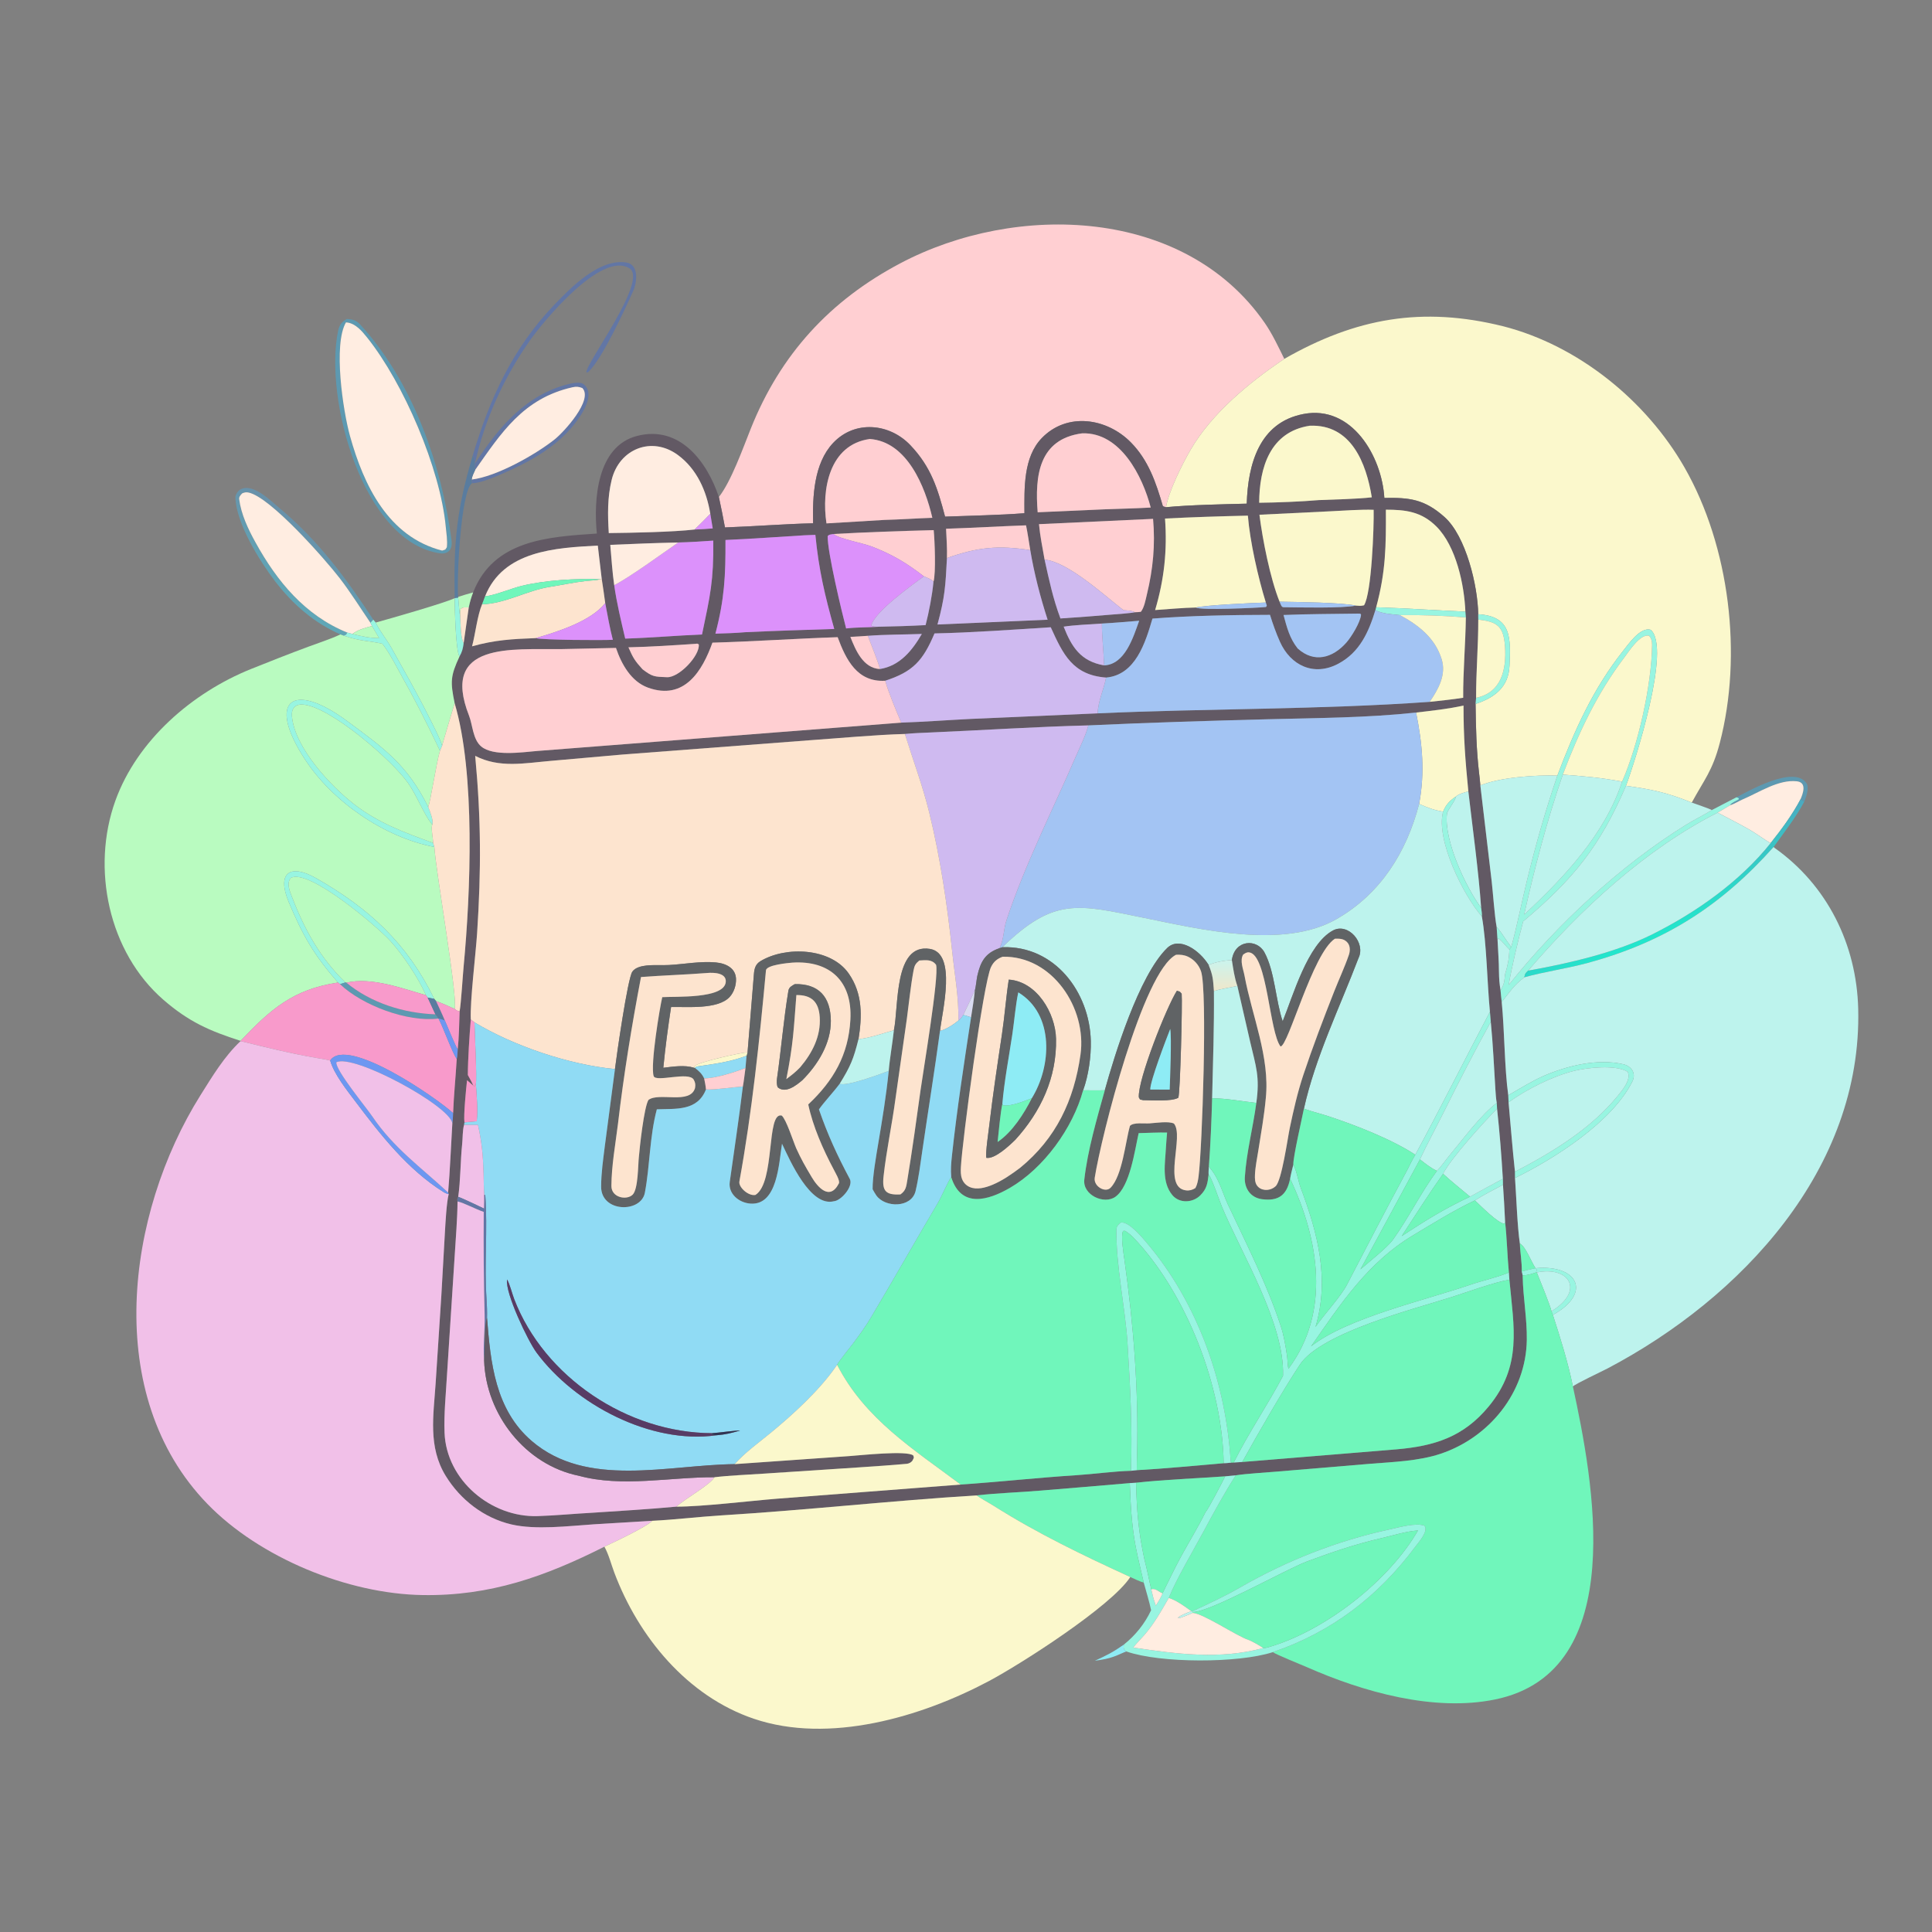 <svg width="1024" height="1024" viewBox="0 0 1024 1024" fill="none" xmlns="http://www.w3.org/2000/svg">
<rect x="0" y="0" width="1024" height="1024" fill="#808080" stroke="none"/>
<path d="M381.02 263.427C387.555 255.091 393.749 237.658 397.894 227.275C413.634 187.842 439.878 159.267 477.167 139.563C538.526 107.139 627.927 109.752 670.4 171.246C674.327 176.933 677.607 183.909 680.711 190.213C662.373 202.519 642.367 218.974 631.135 238.226C626.567 246.056 619.536 260.227 617.991 268.826C617.77 268.786 616.377 268.371 616.352 268.286C612.714 255.804 608.744 243.982 599.399 234.487C586.626 221.507 565.526 218.312 552.132 232.232C542.346 242.401 542.932 258.827 542.978 272.003C529.921 273.052 514.152 273.292 500.905 273.819C497.01 259.023 493.545 247.569 482.551 235.996C471.439 224.3 453.067 222.514 441.528 234.825C431.355 245.679 430.64 263.091 430.963 277.342C415.495 277.729 399.762 278.993 384.247 279.546C383.25 274.06 382.202 268.876 381.02 263.427Z" fill="#FFCFD2"/>
<path d="M250.566 241.394C259.559 211.259 271.676 184.592 293.789 161.536C302.608 152.34 317.661 136.952 331.882 139.126C338.824 140.187 337.647 149.694 335.6 154.242C331.164 164.098 319.14 190.4 311.72 197.246L310.787 197.39C310.208 192.812 343.769 148.613 333.644 142.235C318.729 132.84 287.833 170.582 280.943 180.354C266.973 200.168 256.663 223.011 251.744 245.703C264.048 226.619 278.992 208.838 302.047 203.396C303.904 202.957 307.555 202.39 309.104 203.481C316.246 208.744 308.076 220.271 304.198 225.107C294.285 237.467 280.039 245.117 265.754 251.304C262.291 252.804 253.996 256.301 250.227 256.089L249.986 254.172C263.077 252.641 283.667 241.063 293.982 232.879C298.911 228.969 314.536 211.914 308.677 205.683C306.844 204.938 305.405 204.813 303.433 205.256C277.259 211.134 265.586 229.576 251.84 249.073C251.112 245.819 252.595 246.188 250.566 241.394Z" fill="#6276A5"/>
<path d="M680.71 190.212C718.499 168.613 753.706 162.209 796.743 172.932C836.458 183.088 872.524 212.286 892.837 247.786C916.778 289.627 923.703 347.204 911.499 393.87C907.645 408.61 903.287 413.19 896.674 425.386C883.675 420.099 875.44 418.342 861.797 416.513C866.725 403.229 885.921 343.331 874.926 333.836C869.556 332.072 863.227 341.265 860.295 344.957C844.29 365.111 834.442 387.294 825.416 411.093C813.752 410.709 795.179 411.985 784.615 416.27C784.46 413.992 784.173 411.72 783.91 409.452C782.507 397.362 782.235 385.264 782.086 373.096C792.044 369.838 799.585 364.226 800.066 352.912C800.684 338.404 801.356 326.618 783.486 325.562C783.282 310.562 777.021 284.2 765.644 274.05C754.97 264.528 746.984 263.673 733.732 263.915C732.421 241.878 716.532 214.51 690.86 219.43C667.344 223.936 661.452 246.13 660.799 266.948C648.374 267.251 630.227 267.636 617.99 268.825C619.535 260.226 626.566 246.055 631.134 238.225C642.366 218.973 662.372 202.518 680.71 190.212Z" fill="#FBF8CC"/>
<path d="M233.881 293.351C192.558 288.181 171.58 211.403 179.226 175.242C179.871 172.191 181.186 170.539 183.878 169.039C186.44 169.231 188.643 169.605 190.687 171.759C218.611 202.048 234.07 246.082 239.329 286.442C239.858 290.505 238.27 293.467 233.881 293.351ZM183.361 170.873C176.542 182.606 181.768 217.681 185.516 231.146C192.785 257.262 205.832 284.533 234.341 291.829C236.485 291.085 235.736 291.74 236.846 290.02C237.247 286.472 236.578 282.595 236.244 279.045C233.351 248.376 213.972 203.148 194.581 178.889C191.874 175.503 188.476 171.461 183.934 170.915C183.744 170.892 183.552 170.887 183.361 170.873Z" fill="#5D99B1"/>
<path d="M234.34 291.831C205.831 284.535 192.784 257.264 185.515 231.148C181.767 217.683 176.541 182.608 183.36 170.875C183.551 170.889 183.743 170.894 183.933 170.917C188.475 171.463 191.873 175.505 194.58 178.891C213.971 203.15 233.35 248.378 236.243 279.047C236.577 282.597 237.246 286.474 236.845 290.022C235.735 291.742 236.484 291.087 234.34 291.831Z" fill="#FFEDE1"/>
<path d="M251.84 249.073C265.586 229.576 277.259 211.134 303.433 205.256C305.405 204.813 306.844 204.938 308.677 205.683C314.536 211.914 298.911 228.969 293.982 232.879C283.667 241.063 263.077 252.641 249.986 254.172C250.216 252.39 251.097 250.733 251.84 249.073Z" fill="#FFEDE1"/>
<path d="M316.341 282.795C314.556 264.783 316.411 236.531 337.647 231.052C360.382 225.186 374.805 244.792 381.019 263.428C382.201 268.877 383.249 274.061 384.246 279.547C399.761 278.994 415.494 277.73 430.962 277.343C430.639 263.092 431.354 245.68 441.527 234.826C453.066 222.515 471.438 224.301 482.55 235.997C493.544 247.57 497.009 259.024 500.904 273.82C514.151 273.293 529.92 273.053 542.977 272.004C542.931 258.828 542.345 242.402 552.131 232.233C565.525 218.313 586.625 221.508 599.398 234.488C608.743 243.983 612.713 255.805 616.351 268.287C616.376 268.372 617.769 268.787 617.99 268.827C630.227 267.638 648.374 267.253 660.799 266.95C661.452 246.132 667.344 223.938 690.86 219.432C716.532 214.512 732.421 241.88 733.732 263.917C746.984 263.675 754.97 264.53 765.644 274.052C777.021 284.202 783.282 310.564 783.486 325.564L783.515 328.385C783.548 342.223 782.319 355.967 782.361 369.878L782.086 373.098C782.235 385.266 782.507 397.364 783.91 409.454C784.173 411.722 784.46 413.994 784.615 416.272L790.619 467.056C791.354 473.493 792.148 485.451 793.247 491.258L793.739 498.37C793.977 503.346 794.49 510.169 794.476 515.009C794.561 519.081 794.685 520.958 795.323 524.966C795.519 526.988 795.691 529.093 795.946 531.101C797.432 546.138 797.417 566.429 799.407 580.503L799.574 584.25C800.668 596.351 801.644 608.902 802.954 620.948L802.987 624.357C803.672 634.06 804.222 650.396 805.566 659.11C805.717 664.076 806.699 669.084 806.563 673.91L807.052 676.01L807.057 676.529C807.246 687.679 809.406 698.987 809.237 710.21C808.819 737.964 789.466 761.856 763.528 770.54C751.997 774.4 738.397 774.862 726.363 775.828L677.097 779.953C671.15 780.484 660.469 781.071 654.956 781.961L649.377 782.492C634.767 783.526 616.388 784.267 602.122 785.875L598.82 786.079C583.046 787.477 567.206 788.737 551.422 790.059C540.198 791 528.802 791.346 517.603 792.586C472.548 795.379 427.445 800.412 382.342 803.185C370.457 803.915 357.36 805.504 345.695 806.057L314.891 807.911C301.321 808.809 283.981 810.99 271.013 807.972C256.422 804.53 244.023 794.918 236.229 782.238C226.784 766.871 229.775 750.166 230.895 733.213L233.921 686.628L235.808 653.265C236.106 648.222 236.657 637.509 237.811 632.911L237.515 632.074C238.521 620.385 239.018 607.227 239.749 595.38C240.002 594.232 240.08 591.282 240.153 589.969C240.547 580.194 241.508 570.949 242.08 561.245C242.452 559.84 242.509 557.659 242.607 556.132C243.284 550.067 243.38 542.249 243.606 536.068C244.405 531.53 245.262 517.212 245.742 512.144C249.4 473.549 252.039 409.774 240.97 372.749C238.668 361.42 238.673 358.429 243.517 347.99C244.975 345.396 245.342 343.81 245.737 340.915L248.443 321.954C249.184 318.624 249.571 317.197 250.77 313.993C261.629 286.196 290.414 284.537 316.341 282.795ZM376.475 272.336C374.498 260.246 369.369 248.608 359.336 241.194C345.494 230.965 328.216 237.887 324.198 254.332C321.893 263.765 322.082 272.946 322.664 282.543C334.699 282.415 356.585 281.999 368.147 280.66C371.452 280.556 374.461 280.342 377.757 280.077L376.475 272.336ZM441.677 283.039C440.112 283.365 439.61 283.173 438.682 284.109C438.459 292.286 446.235 324.61 448.457 333.087C454.689 332.397 459.649 332.596 465.587 332.181C474.071 332.02 482.117 331.782 490.587 331.322C492.376 324.359 494.095 315.461 494.758 308.392C496.12 303.699 495.413 286.455 494.875 280.984C477.331 281.436 459.195 282.051 441.677 283.039ZM359.49 287.524C347.553 287.783 335.392 288.268 323.456 288.786C324.049 295.578 324.57 303.502 325.542 310.152C326.875 319.611 329.199 329.181 331.376 338.476C344.915 338.059 358.536 336.844 372.088 336.295C376.41 315.611 378.289 307.975 378.048 286.542C371.819 286.952 365.734 287.384 359.49 287.524ZM546.06 291.584C545.37 287.454 544.675 282.477 543.82 278.443C529.684 278.938 515.655 279.795 501.436 280.248C501.676 285.293 502.058 290.762 501.902 295.776C501.115 310.774 500.845 316.421 496.881 331.002L555.253 328.461C551.4 316.559 548.117 303.913 546.06 291.584ZM550.686 277.82C551.242 283.935 552.575 290.53 553.655 296.614C556.094 307.638 558.094 317.174 562.056 327.798C571.185 327.235 580.437 326.479 589.556 325.718C592.275 325.492 599.164 325.038 601.582 324.496C602.868 324.474 603.399 324.404 604.676 324.269C606.485 322.003 607.21 317.819 607.896 314.973C611.134 301.547 612.371 288.79 611.144 275.011L550.686 277.82ZM318.913 306.761L316.839 289.177C294.34 290.347 266.729 291.857 257.101 316.068L255.515 320.282C252.999 326.213 251.944 336.059 250.207 342.562C262.222 339.185 271.537 338.671 283.881 338.22C288.34 339.286 319.25 339.404 324.816 339.109C323.254 333.211 321.927 325.719 320.782 319.654C320.203 315.317 319.594 311.084 318.913 306.761ZM670.918 319.359C666.832 306.129 662.516 287.147 661.394 273.302C647.115 273.62 631.763 274.093 617.488 274.843C618.715 291.68 617.068 307.098 612.244 323.338C618.779 322.912 627.543 322.073 633.916 322.005C636.151 323.604 667.164 322.168 671.008 321.723L671.431 321.013L670.918 319.359ZM667.526 272.827C669.219 286.119 673.18 306.41 678.197 318.913C678.778 320.194 679.142 321.84 680.28 321.848C688.788 321.91 711.446 322.505 718.618 320.98C720.511 321.122 721.05 321.244 722.95 320.833C727.017 314.482 728.277 278.973 728.056 270.212C721.536 269.949 712.058 270.659 705.34 270.982L667.526 272.827ZM734.54 270.142C734.638 289.299 734.531 302.898 729.401 321.859L728.994 323.389C725.374 335.16 720.645 345.761 709.295 351.805C696.422 358.661 683.985 352.772 678.35 340.055C676.33 335.496 674.597 330.642 673.12 325.885C653.381 325.913 630.467 326.318 610.825 327.871C607.089 340.598 601.876 357.75 586.24 359.135C568.571 357.773 563.468 346.886 556.921 332.463C537.071 333.726 515.045 335.315 495.306 335.731C489.226 350.094 483.993 356.021 469.165 360.812C454.347 361.657 448.404 349.685 443.973 337.723C421.929 338.451 399.358 340.018 377.601 340.621C372.34 355.318 362.871 371.501 343.422 364.451C334.543 361.233 329.391 352.031 326.477 343.415L297.158 344.044C271.413 344.353 233.191 340.058 248.585 379.289C250.561 384.324 250.583 391.907 255.068 395.658C261.409 400.96 276.67 398.73 284.553 398.047L477.646 383.012C489.75 382.605 502.317 381.659 514.467 381.046L581.784 378.093C640.349 375.44 699.196 376.168 757.783 371.996C763.696 371.349 769.647 370.765 775.519 369.829C775.41 356.251 776.754 341.17 776.926 327.256L776.683 324.182C776.104 309.976 771.791 289.554 761.368 279.107C753.42 271.141 745.025 270.146 734.54 270.142ZM584.014 330.5C578.031 330.901 569.48 331.252 563.765 332.143C567.979 342.91 572.817 350.514 585.168 352.659C596.245 352.257 600.651 337.778 603.779 329.012C597.222 329.539 590.571 330.138 584.014 330.5ZM459.96 336.999C456.926 337.193 453.731 337.451 450.709 337.569C453.508 344.638 457.467 354.111 466.332 354.603C476.944 352.943 483.504 344.767 488.592 336.009C479.095 336.371 469.411 336.264 459.96 336.999ZM750.556 377.668C724.561 380.467 698.375 380.53 672.265 381.208C640.468 382.033 608.634 382.996 576.86 384.476C549.032 385.169 521.072 387.031 493.249 388.224C488.777 388.416 484.063 388.581 479.615 389.026C463.821 389.452 444.885 391.256 428.824 392.38L329.624 399.953L291.877 403.288C277.864 404.481 264.731 407.237 251.862 400.626C254.994 434.081 255.059 461.018 252.881 494.52C252.148 505.797 249.075 530.48 249.528 540.372C248.851 548.432 247.974 561.741 247.967 569.786C248.785 571.306 250.282 573.895 250.841 575.419L247.546 572.535C247.051 576.939 245.641 591.075 246.161 594.919L245.968 596.219C245.13 599.065 245.276 603.39 244.945 606.48C244.018 615.141 244.109 625.894 242.857 634.357C242.388 635.568 242.274 635.543 242.503 636.79C242.445 645.813 241.539 656.663 240.982 665.791L236.914 728.771C236.351 738.785 235.234 749.365 235.62 759.376C236.591 784.545 260.257 804.349 284.934 803.568C294.656 803.26 304.12 802.309 313.788 801.8C328.946 800.767 343.202 799.989 358.432 798.56C371.995 798.589 397.698 795.477 411.919 794.34L509.171 786.845C529.472 785.453 550.07 783.194 570.42 781.892C579.748 781.295 590.226 779.808 599.452 779.556L602.52 779.222C617.483 778.411 633.591 776.802 648.559 775.533C649.951 775.549 651.21 775.368 652.589 775.214L653.901 775.177L658.42 774.884L740.376 768.165C760.371 766.423 775.684 761.583 788.99 745.512C806.819 723.979 802.397 703.755 799.998 678.248L799.733 674.426C798.895 665.576 798.716 656.419 797.733 647.645C797.413 641.048 797.098 634.555 796.603 627.968L796.539 624.792C795.802 612.287 794.829 600.059 793.47 587.604L793.305 584.564C792.903 582.444 792.725 579.585 792.586 577.384C791.829 565.429 791.328 553.529 790.139 541.6L789.693 536.272C788.203 521.049 787.974 499.954 785.416 485.76C785.535 484.193 785.246 482.742 785.031 481.18C783.749 462.349 780.459 438.539 778.251 419.458C776.607 402.655 775.694 390.803 775.69 373.958C767.514 375.781 758.878 376.696 750.556 377.668ZM694.173 225.648C673.166 228.86 667.47 247.87 667.386 266.471C676.501 266.384 689.849 265.862 698.946 265.066C706.951 264.727 719.367 264.5 727.083 263.585C724.161 245.51 716.193 224.7 694.173 225.648ZM573.574 229.674C550.531 232.719 548.438 252.27 549.987 271.515L585.624 269.943C593.586 269.625 602.013 269.484 609.909 269.004C605.561 252.414 593.879 229.015 573.574 229.674ZM461.009 232.674C439.489 235.656 435.341 259.511 438.045 277.414L468.729 275.568C477.312 275.355 485.665 274.735 494.157 274.451C490.371 258.027 480.823 234.104 461.009 232.674ZM426.366 283.716C412.582 284.538 398.267 285.613 384.515 286.203C384.602 305.134 384.022 317.354 379.184 335.857C384.265 335.672 389.895 335.555 394.926 335.084C410.712 334.35 426.372 333.86 442.166 333.367C437.133 315.413 433.973 302.048 432.161 283.48L426.366 283.716ZM719.788 325.229C706.83 325.421 693.168 325.422 680.292 325.961C682.106 332.58 683.478 338.239 687.8 343.708C696.541 351.558 706.297 348.851 713.626 340.549C716.314 337.505 721.06 329.761 721.385 325.799L720.993 325.262L719.788 325.229ZM368.772 341.237C356.979 342.021 344.895 342.83 333.083 343.093C335.559 348.72 336.436 350.204 340.558 354.739C345.827 358.732 346.775 358.679 353.53 358.937C359.947 359.183 371.032 347.448 370.37 341.541C369.317 341.025 369.854 341.103 368.772 341.237Z" fill="#625964"/>
<path d="M667.387 266.471C667.471 247.87 673.167 228.86 694.174 225.648C716.194 224.7 724.162 245.51 727.084 263.585C719.368 264.5 706.952 264.727 698.947 265.066C689.85 265.862 676.502 266.384 667.387 266.471Z" fill="#FBF8CC"/>
<path d="M549.987 271.515C548.438 252.27 550.531 232.719 573.574 229.674C593.879 229.015 605.561 252.414 609.909 269.004C602.013 269.484 593.586 269.625 585.624 269.943L549.987 271.515Z" fill="#FFCFD2"/>
<path d="M438.046 277.412C435.342 259.509 439.49 235.654 461.01 232.672C480.824 234.102 490.372 258.025 494.158 274.449C485.666 274.733 477.313 275.353 468.73 275.566L438.046 277.412Z" fill="#FFCFD2"/>
<path d="M376.476 272.334C373.747 275.103 370.967 277.999 368.148 280.658C356.586 281.997 334.7 282.413 322.665 282.541C322.083 272.944 321.894 263.763 324.199 254.33C328.217 237.885 345.495 230.963 359.337 241.192C369.37 248.606 374.499 260.244 376.476 272.334Z" fill="#FFEDE1"/>
<path d="M250.566 241.395C252.595 246.189 251.112 245.82 251.84 249.074C251.097 250.734 250.216 252.391 249.986 254.173L250.227 256.09C244.2 259.856 241.936 307.87 242.855 316.368L242.864 316.821L240.997 317.034C240.411 287.229 241.999 270.243 250.566 241.395Z" fill="#597C9F"/>
<path d="M197.865 328.448L196.33 330.069C190.984 322.217 185.86 314.006 180.074 306.482C172.316 296.394 143.232 263.349 131.705 261.047C130.419 260.791 129.603 260.97 128.382 261.48C127.628 262.242 126.6 263.292 126.757 264.496C127.81 272.616 131.474 280.341 135.399 287.45C146.872 308.231 161.691 326.176 184.051 335.275C183.261 336.74 183.819 336.172 182.219 336.933L180.427 336.244C166.708 330.229 155.334 320.576 145.689 307.929C137.664 297.407 125.081 277.341 124.758 263.489C124.88 262.065 126.115 260.157 127.298 259.479C133.907 255.691 143.46 265.387 147.977 269.151C168.536 286.276 183.328 306.232 197.865 328.448Z" fill="url(#paint0_linear_2293_70407)"/>
<path d="M184.05 335.277C161.69 326.178 146.871 308.233 135.398 287.452C131.473 280.343 127.809 272.618 126.756 264.498C126.599 263.294 127.627 262.244 128.381 261.482C129.602 260.972 130.418 260.793 131.704 261.049C143.231 263.351 172.315 296.396 180.073 306.484C185.859 314.008 190.983 322.219 196.329 330.071L197.152 331.774C193.498 332.834 189.812 333.656 186.789 336.021L184.05 335.277Z" fill="#FFEDE1"/>
<path d="M678.198 318.911C673.181 306.408 669.22 286.117 667.527 272.825L705.341 270.98C712.059 270.657 721.537 269.947 728.057 270.21C728.278 278.971 727.018 314.48 722.951 320.831C721.051 321.242 720.512 321.12 718.619 320.978C710.82 319.304 687.419 319.082 678.198 318.911Z" fill="#FBF8CC"/>
<path d="M729.402 321.858C734.532 302.897 734.639 289.298 734.541 270.141C745.026 270.145 753.421 271.14 761.369 279.106C771.792 289.553 776.105 309.975 776.684 324.181C761.073 323.487 744.91 322.357 729.402 321.858Z" fill="#FBF8CC"/>
<path d="M368.148 280.66C370.967 278.001 373.747 275.105 376.476 272.336L377.758 280.077C374.462 280.342 371.453 280.556 368.148 280.66Z" fill="#DC91FB"/>
<path d="M670.918 319.358C665.577 319.468 638.324 320.752 633.916 322.004C627.543 322.072 618.779 322.911 612.244 323.337C617.068 307.097 618.715 291.679 617.488 274.842C631.763 274.092 647.115 273.619 661.394 273.301C662.516 287.146 666.832 306.128 670.918 319.358Z" fill="#FBF8CC"/>
<path d="M553.656 296.615C552.576 290.531 551.243 283.936 550.688 277.821L611.146 275.012C612.373 288.791 611.135 301.548 607.897 314.974C607.211 317.82 606.486 322.004 604.677 324.27C603.4 324.405 602.869 324.475 601.583 324.497C599.527 323.53 597.772 323.595 595.488 323.423C585.313 315.592 565.984 297.723 553.656 296.615Z" fill="#FFCFD2"/>
<path d="M546.061 291.582C529.414 288.966 518.245 289.96 501.904 295.774C502.06 290.76 501.677 285.291 501.438 280.246C515.656 279.793 529.685 278.936 543.821 278.441C544.676 282.475 545.371 287.452 546.061 291.582Z" fill="#FFCFD2"/>
<path d="M441.678 283.039C459.196 282.051 477.332 281.436 494.876 280.984C495.414 286.455 496.121 303.699 494.759 308.392C493.89 307.042 491.298 306.193 489.702 305.486C480.444 298.391 473.183 293.962 462.216 289.727C457.042 287.729 445.261 285.742 441.678 283.039Z" fill="#FFCFD2"/>
<path d="M448.457 333.087C446.235 324.61 438.459 292.286 438.682 284.109C439.61 283.173 440.112 283.365 441.677 283.039C445.26 285.742 457.041 287.729 462.215 289.727C473.182 293.962 480.443 298.391 489.701 305.486C483.431 310.017 463.28 324.427 461.773 331.628C463.136 332.288 464.074 332.161 465.587 332.181C459.649 332.596 454.689 332.397 448.457 333.087Z" fill="#DC91FB"/>
<path d="M384.517 286.203C398.269 285.613 412.584 284.538 426.368 283.716L432.163 283.48C433.975 302.048 437.135 315.413 442.168 333.367C426.374 333.86 410.714 334.35 394.928 335.084C389.897 335.555 384.267 335.672 379.186 335.857C384.024 317.354 384.604 305.134 384.517 286.203Z" fill="#DC91FB"/>
<path d="M359.491 287.521C365.735 287.381 371.82 286.949 378.049 286.539C378.29 307.972 376.411 315.608 372.089 336.292C358.537 336.841 344.916 338.056 331.377 338.473C329.2 329.178 326.876 319.608 325.543 310.149C334.032 305.796 350.81 293.499 359.491 287.521Z" fill="#DC91FB"/>
<path d="M323.457 288.785C335.393 288.267 347.554 287.782 359.491 287.523C350.81 293.501 334.032 305.798 325.543 310.151C324.571 303.501 324.05 295.577 323.457 288.785Z" fill="#FFEDE1"/>
<path d="M318.914 306.76L318.205 307.027C305.425 306.509 288.927 307.491 276.507 310.52C271.063 311.847 262.275 315.55 257.102 316.067C266.73 291.856 294.341 290.346 316.84 289.176L318.914 306.76Z" fill="#FFEDE1"/>
<path d="M501.904 295.776C518.245 289.962 529.415 288.968 546.062 291.584C548.119 303.913 551.402 316.559 555.255 328.461L496.883 331.002C500.847 316.421 501.117 310.774 501.904 295.776Z" fill="#CFBAF0"/>
<path d="M553.656 296.613C565.984 297.721 585.313 315.59 595.488 323.421C597.772 323.593 599.527 323.528 601.583 324.495C599.165 325.037 592.276 325.491 589.557 325.717C580.438 326.478 571.186 327.234 562.057 327.797C558.095 317.173 556.095 307.637 553.656 296.613Z" fill="#CFBAF0"/>
<path d="M489.701 305.484C491.297 306.191 493.889 307.04 494.758 308.39C494.095 315.459 492.376 324.357 490.587 331.32C482.117 331.78 474.071 332.018 465.587 332.179C464.074 332.159 463.136 332.286 461.773 331.626C463.28 324.425 483.431 310.015 489.701 305.484Z" fill="#CFBAF0"/>
<path d="M318.204 307.029L318.913 306.762C319.594 311.085 320.203 315.318 320.782 319.655C313.258 329.295 295.16 334.968 283.881 338.221C271.537 338.672 262.222 339.186 250.207 342.563C251.944 336.06 252.999 326.214 255.515 320.283C267.689 320.006 279.414 312.913 291.537 311.033C297.842 310.055 304.09 308.671 310.467 307.941C312.809 307.672 316.121 307.616 318.204 307.029Z" fill="#FDE4CF"/>
<path d="M257.102 316.066C262.275 315.549 271.063 311.846 276.507 310.519C288.927 307.49 305.425 306.508 318.205 307.026C316.122 307.613 312.81 307.669 310.468 307.938C304.091 308.668 297.843 310.052 291.538 311.03C279.415 312.91 267.69 320.003 255.516 320.28L257.102 316.066Z" fill="#70F6BB"/>
<path d="M242.855 316.368C245.611 315.451 247.965 314.745 250.77 313.992C249.571 317.196 249.184 318.623 248.443 321.953C245.979 322.029 245.729 321.604 244.142 322.789C243.852 324.56 243.909 325.386 243.942 327.144C243.494 325.128 243.081 319.161 242.864 316.821L242.855 316.368Z" fill="#B9FBC0"/>
<path d="M199.146 329.972C205.975 328.098 236.215 319.452 240.998 317.035C241.031 322.352 241.459 344.35 243.518 347.99C238.674 358.429 238.669 361.42 240.971 372.749C240.841 373.005 234.431 394.581 234.344 395.232C233.252 391.445 229.157 383.62 227.319 379.94C221.13 367.555 214.168 355.378 207.415 343.283C205.099 339.136 201.117 334.325 199.146 329.972Z" fill="#B9FBC0"/>
<path d="M240.998 317.033L242.865 316.82C243.082 319.16 243.495 325.127 243.943 327.143C244.107 330.719 244.108 338.074 245.738 340.913C245.343 343.808 244.976 345.394 243.518 347.988C241.459 344.348 241.031 322.35 240.998 317.033Z" fill="#98F5E1"/>
<path d="M320.784 319.652C321.929 325.717 323.256 333.209 324.818 339.107C319.252 339.402 288.342 339.284 283.883 338.218C295.162 334.965 313.26 329.292 320.784 319.652Z" fill="#DC91FB"/>
<path d="M633.918 322.005C638.326 320.753 665.579 319.469 670.92 319.359L671.433 321.013L671.01 321.723C667.166 322.168 636.153 323.604 633.918 322.005Z" fill="#A3C4F3"/>
<path d="M678.197 318.91C687.418 319.081 710.819 319.303 718.618 320.977C711.446 322.502 688.788 321.907 680.28 321.845C679.142 321.837 678.778 320.191 678.197 318.91Z" fill="#A3C4F3"/>
<path d="M729.401 321.859C744.909 322.358 761.072 323.488 776.683 324.182L776.926 327.256C765.082 326.303 753.846 325.88 741.982 326.021C737.92 325.583 732.513 325.321 728.994 323.389L729.401 321.859Z" fill="#98F5E1"/>
<path d="M243.944 327.143C243.911 325.385 243.854 324.559 244.144 322.788C245.731 321.603 245.981 322.028 248.445 321.952L245.739 340.913C244.109 338.074 244.108 330.719 243.944 327.143Z" fill="#FDE4CF"/>
<path d="M728.995 323.387C732.514 325.319 737.921 325.581 741.983 326.019C751.93 331.365 760.534 338.088 764.076 349.276C766.707 357.586 762.348 365.273 757.784 371.994C699.197 376.166 640.35 375.438 581.785 378.091C581.995 371.553 585.004 365.592 586.241 359.133C601.877 357.748 607.09 340.596 610.826 327.869C630.468 326.316 653.382 325.911 673.121 325.883C674.598 330.64 676.331 335.494 678.351 340.053C683.986 352.77 696.423 358.659 709.296 351.803C720.646 345.759 725.375 335.158 728.995 323.387Z" fill="#A3C4F3"/>
<path d="M680.293 325.959C693.169 325.42 706.831 325.419 719.789 325.227L720.994 325.26L721.386 325.797C721.061 329.759 716.315 337.503 713.627 340.547C706.298 348.849 696.542 351.556 687.801 343.706C683.479 338.237 682.107 332.578 680.293 325.959Z" fill="#A3C4F3"/>
<path d="M783.488 325.562C801.358 326.618 800.686 338.405 800.068 352.913C799.587 364.227 792.046 369.838 782.088 373.096L782.363 369.877C795.985 367.102 798.486 354.575 797.692 342.734C796.954 331.748 793.464 329.546 783.517 328.384L783.488 325.562Z" fill="#98F5E1"/>
<path d="M741.982 326.019C753.846 325.878 765.082 326.301 776.926 327.254C776.754 341.168 775.41 356.249 775.519 369.827C769.647 370.763 763.696 371.347 757.783 371.994C762.347 365.273 766.706 357.586 764.075 349.276C760.533 338.088 751.929 331.365 741.982 326.019Z" fill="#FBF8CC"/>
<path d="M783.516 328.383C793.463 329.545 796.953 331.748 797.691 342.734C798.485 354.575 795.984 367.101 782.362 369.876C782.32 355.965 783.549 342.221 783.516 328.383Z" fill="#FBF8CC"/>
<path d="M196.33 330.07L197.865 328.449L199.147 329.971C201.118 334.324 205.1 339.135 207.416 343.282C214.169 355.377 221.131 367.554 227.32 379.939C229.158 383.619 233.253 391.444 234.345 395.231L233.2 397.934C227.074 385.071 220.929 372.702 213.96 360.261C210.684 354.413 206.698 346.337 202.649 341.193C194.312 339.349 191.849 340.113 182.219 336.934C183.819 336.173 183.261 336.741 184.051 335.276L186.79 336.02C191.6 337.242 195.94 338.199 200.939 338.235L197.153 331.773L196.33 330.07Z" fill="#98F5E1"/>
<path d="M584.016 330.5C590.573 330.138 597.224 329.539 603.781 329.012C600.653 337.778 596.247 352.257 585.17 352.659C584.972 345.197 584.06 338.228 584.016 330.5Z" fill="#A3C4F3"/>
<path d="M563.766 332.143C569.481 331.252 578.032 330.901 584.015 330.5C584.059 338.228 584.971 345.197 585.169 352.659C572.818 350.514 567.98 342.91 563.766 332.143Z" fill="#CFBAF0"/>
<path d="M186.789 336.02C189.812 333.655 193.498 332.833 197.152 331.773L200.938 338.235C195.939 338.199 191.599 337.242 186.789 336.02Z" fill="#B9FBC0"/>
<path d="M556.922 332.461C563.469 346.884 568.572 357.771 586.241 359.133C585.004 365.592 581.995 371.553 581.785 378.091L514.468 381.044C502.318 381.657 489.751 382.603 477.647 383.01C474.891 376.314 471.115 367.607 469.166 360.81C483.994 356.019 489.227 350.092 495.307 335.729C515.046 335.313 537.072 333.724 556.922 332.461Z" fill="#CFBAF0"/>
<path d="M825.417 411.093C834.443 387.294 844.291 365.111 860.296 344.957C863.228 341.265 869.557 332.072 874.927 333.836C885.922 343.331 866.726 403.229 861.798 416.513C848.049 448.507 833.81 466.098 807.317 488.365C804.845 497.477 801.156 512.913 799.63 522.076C825.139 490.006 858.783 458.776 893.6 437.169C898.035 434.417 902.932 432.08 907.345 429.326L920.387 422.553L921.668 422.98L921.522 423.792C920.096 424.601 917.537 425.636 917.034 426.761C914.808 428.114 912.628 429.415 910.371 430.719C872.186 450.018 837.622 482.055 810.026 514.39C808.419 515.96 808.44 515.841 807.913 517.994C802.329 522.268 800.341 525.572 795.947 531.099C795.692 529.091 795.52 526.986 795.324 524.964C797.31 521.547 797.337 520.228 797.702 516.404C799.11 511.776 799.865 508.108 799.985 503.274L801.001 501.902C804.096 490.66 806.516 478.208 809.3 466.792C813.994 447.538 819.048 429.842 825.417 411.093ZM859.744 414.265C868.274 394.893 875.373 363.281 875.64 341.783C875.661 340.07 875.295 338.091 873.923 336.903C869.171 336.025 863.361 345.251 860.805 348.633C846.374 367.724 836.751 388.292 828.314 410.553C819.812 435.361 813.604 459.204 807.824 484.751C828.783 465.261 850.582 442.242 859.744 414.265Z" fill="#98F5E1"/>
<path d="M180.427 336.246L182.219 336.935C191.849 340.114 194.312 339.35 202.649 341.194C206.698 346.338 210.684 354.414 213.96 360.262C220.929 372.703 227.074 385.072 233.2 397.935C231.275 404.23 228.077 425.69 226.942 427.686C215.806 405.192 203.331 396.48 184.019 382.189C155.004 360.719 141.062 371.19 161.84 402.802C176.404 424.961 203.643 443.806 230.222 448.91C231.031 462.138 242.742 528.595 241 534.774C237.526 533.176 234.719 531.903 231.136 530.606L230.161 529.426C215.801 499.999 195.607 481.415 167.491 465.431C153.655 457.565 146.596 462.703 153.025 478.057C160.457 495.806 166.287 506.058 179.157 520.771C155.414 524.294 143.357 534.969 127.507 551.683C110.881 546.333 100.024 541.525 86.688 529.977C57.482 504.683 48.251 460.19 61.151 424.391C72.716 392.298 101.952 367.104 133.012 354.597C143.004 350.597 153.212 346.544 163.329 342.808C168.698 340.782 174.893 338.829 180 336.449L180.427 336.246Z" fill="#B9FBC0"/>
<path d="M459.961 336.998C469.412 336.263 479.096 336.37 488.593 336.008C483.505 344.766 476.945 352.942 466.333 354.602C466.009 352.028 461.178 340.393 459.961 336.998Z" fill="#CFBAF0"/>
<path d="M828.314 410.552C836.751 388.291 846.374 367.723 860.805 348.632C863.361 345.25 869.171 336.024 873.923 336.902C875.295 338.09 875.661 340.069 875.64 341.782C875.373 363.28 868.274 394.892 859.744 414.264C847.889 412.099 840.31 411.522 828.314 410.552Z" fill="#FBF8CC"/>
<path d="M450.711 337.566C453.733 337.448 456.928 337.19 459.962 336.996C461.179 340.391 466.01 352.026 466.334 354.6C457.469 354.108 453.51 344.635 450.711 337.566Z" fill="#FFCFD2"/>
<path d="M443.973 337.723C448.404 349.685 454.347 361.657 469.165 360.812C471.114 367.609 474.89 376.316 477.646 383.012L284.553 398.047C276.67 398.73 261.409 400.96 255.068 395.658C250.583 391.907 250.561 384.324 248.585 379.289C233.191 340.058 271.413 344.353 297.158 344.044L326.477 343.415C329.391 352.031 334.543 361.233 343.422 364.451C362.871 371.501 372.34 355.318 377.601 340.621C399.358 340.018 421.929 338.451 443.973 337.723Z" fill="#FFCFD2"/>
<path d="M333.084 343.092C344.896 342.829 356.98 342.02 368.773 341.236C369.855 341.102 369.318 341.024 370.371 341.54C371.033 347.447 359.948 359.182 353.531 358.936C346.776 358.678 345.828 358.731 340.559 354.738C336.437 350.203 335.56 348.719 333.084 343.092Z" fill="#FFCFD2"/>
<path d="M230.221 448.908C203.642 443.804 176.404 424.959 161.84 402.8C141.062 371.188 155.004 360.717 184.019 382.187C203.331 396.478 215.805 405.19 226.941 427.684C227.891 430.207 229.831 434.637 229.15 437.107C229.056 436.998 228.96 436.89 228.869 436.779C224.636 431.618 220.923 421.565 216.217 414.946C207.59 402.81 176.083 375.439 161.257 373.495C159.47 373.26 157.47 373.386 156.112 374.728C154.756 376.068 154.57 378.045 154.745 379.841C156.359 396.369 175.026 416.339 187.403 426.028C200.323 436.14 214.401 441.277 229.576 446.775L230.221 448.908Z" fill="#98F5E1"/>
<path d="M229.576 446.778C214.401 441.28 200.323 436.143 187.403 426.031C175.026 416.342 156.359 396.372 154.745 379.844C154.57 378.048 154.756 376.071 156.112 374.731C157.47 373.389 159.47 373.263 161.257 373.498C176.083 375.442 207.59 402.813 216.217 414.949C220.923 421.568 224.636 431.621 228.869 436.782C228.96 436.893 229.056 437.001 229.15 437.11C228.305 438.68 229.532 444.089 229.576 446.778Z" fill="#B9FBC0"/>
<path d="M234.344 395.229C234.431 394.578 240.841 373.002 240.971 372.746C252.04 409.771 249.401 473.546 245.743 512.141C245.263 517.209 244.406 531.527 243.607 536.065C242.139 535.646 242.224 535.684 240.999 534.771C242.741 528.592 231.03 462.135 230.221 448.907L229.576 446.774C229.532 444.085 228.305 438.676 229.15 437.106C229.831 434.636 227.891 430.206 226.941 427.683C228.076 425.687 231.274 404.227 233.199 397.932L234.344 395.229Z" fill="#FDE4CF"/>
<path d="M750.557 377.667C758.879 376.695 767.515 375.78 775.691 373.957C775.695 390.802 776.608 402.654 778.252 419.457C776.524 419.889 773.07 420.816 771.764 422.097C768.424 424.357 766.434 426.348 764.865 430.187C759.592 429.281 757.061 428.195 752.166 426.111C755.306 409.327 753.876 394.178 750.557 377.667Z" fill="#FBF8CC"/>
<path d="M576.861 384.476C608.635 382.996 640.469 382.033 672.266 381.208C698.376 380.53 724.562 380.467 750.557 377.668C753.876 394.179 755.306 409.328 752.166 426.112C745.533 451.684 731.725 473.772 708.417 487.137C680.382 503.214 636.396 492.6 606.554 486.531C571.362 479.373 558.772 475.361 531.305 502.034L529.779 502.543C532.251 497.458 531.764 492.872 533.489 487.675C543.316 458.081 557.789 429.683 570.169 401.059C572.596 395.448 575.261 390.336 576.861 384.476Z" fill="#A3C4F3"/>
<path d="M479.615 389.027C484.063 388.582 488.777 388.417 493.249 388.225C521.072 387.032 549.032 385.17 576.86 384.477C575.26 390.337 572.595 395.449 570.168 401.06C557.788 429.684 543.315 458.082 533.488 487.676C531.763 492.873 532.25 497.459 529.778 502.544C522.22 505.121 519.706 509.682 518.004 517.201C517.591 519.025 517.21 523.496 516.688 524.884C514.734 529.243 512.666 533.628 510.572 537.923C509.666 539.27 509.331 539.979 507.98 540.912C508.167 528.121 506.01 516.989 504.67 504.284C502.07 479.629 498.425 454.792 492.523 430.696C489.034 416.449 483.964 403.032 479.615 389.027Z" fill="#CFBAF0"/>
<path d="M251.864 400.623C264.733 407.234 277.866 404.478 291.879 403.285L329.626 399.95L428.826 392.377C444.887 391.253 463.823 389.449 479.617 389.023C483.966 403.028 489.036 416.445 492.525 430.692C498.427 454.788 502.072 479.625 504.672 504.28C506.012 516.985 508.169 528.117 507.982 540.908C505.37 543.025 501.508 545.593 498.224 546.403C499.432 535.746 507.252 505.247 492.867 502.936C473.649 499.849 476.444 533.548 473.777 546.064C467.906 547.697 460.945 550.202 455.03 550.766C456.912 538.856 457.383 526.797 449.817 515.954C440.318 502.34 416.466 501.339 403.069 509.429C400.46 511.005 399.816 513.321 399.592 516.264L396.22 557.711C392.042 558.018 370.858 562.755 368.22 564.958L367.771 565.899C362.813 564.351 356.72 565.322 351.572 565.941C352.631 555.108 354.047 544.484 355.691 533.724C364.089 533.558 380.468 535.145 386.72 528.426C389.028 525.946 390.237 522.131 390.1 518.769C390.006 516.474 389.088 514.484 387.324 512.995C385.162 511.171 382.167 510.366 379.402 510.105C371.332 509.343 362.636 511.047 354.518 511.478C350.631 511.684 346.593 511.326 342.738 511.734C340.192 512.003 336.728 512.723 335.149 515.006C332.652 518.615 326.813 559.579 325.938 566.616C301.674 564.339 272.286 554.413 251.476 541.857L249.53 540.369C249.077 530.477 252.15 505.794 252.883 494.517C255.061 461.015 254.996 434.078 251.864 400.623Z" fill="#FDE4CF"/>
<path d="M828.314 410.555C840.31 411.525 847.889 412.102 859.744 414.267C850.582 442.244 828.783 465.263 807.824 484.753C813.604 459.206 819.812 435.363 828.314 410.555Z" fill="#BDF3ED"/>
<path d="M784.615 416.273C795.179 411.988 813.752 410.712 825.416 411.096C819.047 429.845 813.993 447.541 809.299 466.795C806.515 478.211 804.095 490.663 801 501.905C798.2 498.457 796.348 494.841 793.247 491.259C792.148 485.452 791.354 473.494 790.619 467.057L784.615 416.273Z" fill="#BDF3ED"/>
<path d="M920.386 422.554C926.208 419.598 950.836 405.26 957.505 415.158C958.996 417.371 957.411 422.459 956.262 424.934L954.298 423.652C955.608 420.642 957.84 414.725 952.415 414.107C942.682 412.999 932.472 419.947 923.757 423.647C921.736 424.524 918.815 426.312 917.033 426.762C917.536 425.637 920.095 424.602 921.521 423.793L921.667 422.981L920.386 422.554Z" fill="#5D99B1"/>
<path d="M954.299 423.652C949.967 431.865 944.253 439.598 938.469 446.858C935.342 445.202 931.111 441.929 927.652 439.953C921.93 436.685 916.197 433.785 910.371 430.72C912.628 429.416 914.808 428.115 917.034 426.762C918.816 426.312 921.737 424.524 923.758 423.647C932.473 419.947 942.683 412.999 952.416 414.107C957.841 414.725 955.609 420.642 954.299 423.652Z" fill="#FFEDE1"/>
<path d="M807.318 488.368C833.811 466.101 848.05 448.51 861.799 416.516C875.442 418.345 883.677 420.102 896.676 425.389C899.305 426.342 905.096 428.262 907.346 429.329C902.933 432.083 898.036 434.42 893.601 437.172C858.784 458.779 825.14 490.009 799.631 522.079C801.157 512.916 804.846 497.48 807.318 488.368Z" fill="#BDF3ED"/>
<path d="M778.253 419.457C780.461 438.538 783.751 462.348 785.033 481.179C777.122 470.568 765.308 445.734 766.902 431.378C767.119 429.425 771.027 425.016 771.765 422.097C773.071 420.816 776.525 419.889 778.253 419.457Z" fill="#BDF3ED"/>
<path d="M764.865 430.188C766.434 426.349 768.424 424.358 771.764 422.098C771.026 425.017 767.118 429.426 766.901 431.379C765.307 445.735 777.121 470.569 785.032 481.18C785.247 482.742 785.536 484.193 785.417 485.76C775.684 474.638 760.925 445.178 764.865 430.188Z" fill="#98F5E1"/>
<path d="M938.468 446.858C944.252 439.598 949.966 431.865 954.298 423.652L956.262 424.934C952.437 432.374 945.17 441.863 940.055 448.91C912.125 480.184 882.191 499.33 841.545 510.364C830.535 513.353 818.51 515.029 807.912 517.995C808.439 515.842 808.418 515.961 810.025 514.391C810.167 514.382 810.309 514.372 810.451 514.363C831.844 510.523 856.43 504.876 875.789 495.202C899.252 483.477 922.236 467.163 938.468 446.858Z" fill="url(#paint1_linear_2293_70407)"/>
<path d="M531.305 502.031C558.772 475.358 571.362 479.37 606.554 486.528C636.396 492.597 680.382 503.211 708.417 487.134C731.725 473.769 745.533 451.681 752.166 426.109C757.061 428.193 759.592 429.279 764.865 430.185C760.925 445.175 775.684 474.635 785.417 485.757C787.975 499.951 788.204 521.046 789.694 536.269C776.47 561.322 763.574 587.18 750.138 612.042C737.686 603.839 718.475 596.382 704.357 591.71C700.15 590.318 695.931 589.352 691.691 587.832L691.105 587.618C697.101 560.469 710.152 533.777 720.023 507.834C724.016 499.741 714.578 488.891 706.535 493.151C693.029 500.306 685.227 528.186 679.847 541.297C676.145 530.421 675.674 514.86 670.191 504.784C666.146 497.35 654.417 497.982 652.904 508.882C649.22 508.987 643.875 509.951 640.623 511.465C635.845 503.676 625.089 496.192 618.65 502.445C603.583 517.077 590.591 559.784 585.562 577.861C581.8 577.997 577.868 577.907 574.091 577.874C576.916 570.09 578.347 560.061 578.153 551.74C577.55 525.892 559.061 501.125 531.305 502.031Z" fill="#BDF3ED"/>
<path d="M810.025 514.39C837.621 482.055 872.185 450.018 910.37 430.719C916.196 433.784 921.929 436.684 927.651 439.952C931.11 441.928 935.341 445.201 938.468 446.857C922.236 467.162 899.252 483.476 875.789 495.201C856.43 504.875 831.844 510.522 810.451 514.362C810.309 514.371 810.167 514.381 810.025 514.39Z" fill="#BDF3ED"/>
<path d="M807.913 517.995C818.511 515.029 830.536 513.353 841.546 510.364C882.192 499.33 912.126 480.184 940.056 448.91C940.196 449.052 940.335 449.195 940.474 449.338C968.495 469.108 984.05 500.592 984.891 534.751C986.979 619.575 922.946 687.971 852.067 725.286C849.077 726.86 834.809 733.547 833.668 734.86C831.133 722.199 827.023 709.182 823.058 696.918C844.094 685.311 836.168 670.067 813.878 672.163C811.644 668.982 808.575 660.522 805.567 659.109C804.223 650.395 803.673 634.059 802.988 624.356C823.987 614.058 854.414 594.741 865.185 573.19C867.269 569.019 864.879 565.109 860.371 564.065C846.714 560.9 830.514 564.862 817.933 570.361C811.885 573.005 805.156 577.249 799.408 580.502C797.418 566.428 797.433 546.137 795.947 531.1C800.341 525.573 802.329 522.269 807.913 517.995Z" fill="#BDF3ED"/>
<path d="M183.069 520.722L180.191 521.607L179.155 520.771C166.285 506.058 160.455 495.806 153.023 478.057C146.594 462.703 153.653 457.565 167.489 465.431C195.605 481.415 215.799 499.999 230.159 529.426L226.658 528.733L225.754 527.467C221.727 518.272 213.642 506.197 206.812 498.679C200.095 491.285 163.533 459.995 154.074 465.355C151.692 468.383 153.71 472.671 154.957 475.9C161.559 493.001 169.834 507.866 183.069 520.722Z" fill="#98F5E1"/>
<path d="M183.071 520.719C169.836 507.863 161.561 492.998 154.959 475.897C153.712 472.668 151.694 468.38 154.076 465.352C163.535 459.992 200.097 491.282 206.814 498.676C213.644 506.194 221.729 518.269 225.756 527.464C213.605 524.056 197.042 517.686 183.588 520.838L183.071 520.719Z" fill="#B9FBC0"/>
<path d="M793.248 491.258C796.349 494.84 798.201 498.456 801.001 501.904L799.985 503.276C798.077 501.523 796.281 498.711 794.117 497.347L793.74 498.37L793.248 491.258Z" fill="#98F5E1"/>
<path d="M652.904 508.885C654.417 497.985 666.146 497.353 670.191 504.787C675.674 514.863 676.145 530.424 679.847 541.3C685.227 528.189 693.029 500.309 706.535 493.154C714.578 488.894 724.016 499.744 720.023 507.837C710.152 533.78 697.101 560.472 691.105 587.621C690.013 593.131 685.344 613.33 685.484 617.304C684.878 619.759 684.21 622.252 683.782 624.738C682.02 633.659 677.448 636.712 668.922 635.607C662.765 634.809 659.422 629.742 659.792 623.911C660.63 610.696 664.145 597.727 665.868 584.56C667.833 570.648 665.681 565.337 662.617 552.2L655.82 522.579C654.247 518.071 653.673 513.582 652.904 508.885ZM707.527 497.544C695.692 505.232 682.809 554.586 678.708 554.649C672.742 546.908 671.72 506.154 662.149 504.788C660.791 504.595 659.911 505.247 658.874 505.977C657.025 509.191 658.971 513.647 659.61 517.091C663.563 538.388 673.173 560.343 670.896 582.121C670.054 591.387 668.392 600.591 666.942 609.777C666.273 614.019 665.327 618.418 665.153 622.707C665.078 624.562 665.095 626.765 666.227 628.339C667.201 629.694 668.665 630.463 670.309 630.643C672.423 630.875 674.544 630.163 676.104 628.725C679.384 625.704 682.448 603.37 683.614 597.836C685.618 588.319 687.732 578.952 690.808 569.71C695.707 554.991 701.394 540.105 707.071 525.671C709.612 519.211 712.635 512.769 714.893 506.215C715.254 505.166 715.437 504.155 715.415 503.047C715.386 501.562 714.907 500.213 713.813 499.181C711.961 497.435 709.91 497.5 707.527 497.544Z" fill="#606365"/>
<path d="M793.74 498.371L794.117 497.348C796.281 498.712 798.077 501.524 799.985 503.277C799.865 508.111 799.11 511.779 797.702 516.407C797.337 520.231 797.31 521.55 795.324 524.967C794.686 520.959 794.562 519.082 794.477 515.01C794.491 510.17 793.978 503.347 793.74 498.371Z" fill="#BDF3ED"/>
<path d="M670.895 582.12C673.172 560.342 663.562 538.387 659.609 517.09C658.97 513.646 657.024 509.19 658.873 505.976C659.91 505.246 660.79 504.594 662.148 504.787C671.719 506.153 672.741 546.907 678.707 554.648C682.808 554.585 695.691 505.231 707.526 497.543C709.909 497.499 711.96 497.434 713.812 499.18C714.906 500.212 715.385 501.561 715.414 503.046C715.436 504.154 715.253 505.165 714.892 506.214C712.634 512.768 709.611 519.21 707.07 525.67C701.393 540.104 695.706 554.99 690.807 569.709C687.731 578.951 685.617 588.318 683.613 597.835C682.447 603.369 679.383 625.703 676.103 628.724C674.543 630.162 672.422 630.874 670.308 630.642C668.664 630.462 667.2 629.693 666.226 628.338C665.094 626.764 665.077 624.561 665.152 622.706C665.326 618.417 666.272 614.018 666.941 609.776C668.391 600.59 670.053 591.386 670.895 582.12Z" fill="#FDE4CF"/>
<path d="M585.561 577.865C590.59 559.788 603.582 517.081 618.649 502.449C625.088 496.196 635.844 503.68 640.622 511.469C642.93 517.167 642.937 519.122 643.399 525.273C643.582 544.297 642.9 563.087 642.454 582.098C642.159 593.372 641.587 606.902 640.738 618.139C640.654 619.538 640.485 621.135 640.587 622.505C640.049 627.203 639.619 630.16 636.175 633.58C632.177 637.564 625.083 637.971 621.305 633.364C615.591 626.395 617.558 616.557 617.965 608.299C618.097 605.612 618.372 602.952 618.581 600.281C614.01 600.176 608.183 600.48 603.52 600.589C601.468 609.519 598.957 628.819 591.153 634.351C585.166 638.595 573.79 633.399 574.702 625.257C576.44 609.733 581.338 593.081 585.561 577.865ZM623.34 506.042C605.759 514.895 583.679 602.35 580.23 624.234C579.515 628.768 585.798 632.402 588.598 629.556C594.895 623.155 596.489 605.215 598.899 596.737C600.767 594.751 606.326 595.613 609.248 595.418C612.678 595.189 619.319 594.135 622.202 595.504C627.878 602.132 615.775 629.332 628.601 630.927C630.397 631.15 632.076 630.701 633.602 629.68C634.631 627.747 634.979 625.682 635.262 623.533C637.186 608.915 640.031 525.098 636.584 514.85C635.437 511.439 632.854 508.541 629.588 507.037C627.53 506.089 625.575 505.95 623.34 506.042Z" fill="#606365"/>
<path d="M529.78 502.541L531.306 502.032C559.062 501.126 577.551 525.893 578.154 551.741C578.348 560.062 576.917 570.091 574.092 577.875C568.626 597.862 553.313 619.149 535.24 629.619C523.715 636.296 509.344 640.49 504.168 623.906C503.858 619.747 504.105 616.659 504.551 612.521C507.196 587.952 510.96 563.6 514.68 539.173C515.469 534.3 516.207 529.81 516.69 524.881C517.212 523.493 517.593 519.022 518.006 517.198C519.708 509.679 522.222 505.118 529.78 502.541ZM531.43 507.085C528.509 508.147 526.629 509.713 525.257 512.548C521.151 521.031 509.978 605.091 509.287 618.677C509.182 620.741 509.151 622.81 509.863 624.78C510.564 626.722 511.992 628.254 513.871 629.107C517.661 630.827 522.384 629.481 526.025 627.965C531.279 625.776 536.149 622.371 540.684 618.968C559.747 603.36 569.249 583.241 572.683 558.969C576.167 534.345 557.724 506.508 531.43 507.085Z" fill="#606365"/>
<path d="M498.222 546.404C495.361 567.522 491.944 588.66 488.873 609.759C487.826 616.954 486.918 624.355 485.239 631.411C482.968 640.298 469.085 640.191 464.426 633.551C463.738 632.57 463.084 631.364 462.508 630.316C462.374 624.147 464.408 612.479 465.496 606.015C467.712 592.86 469.69 580.881 471.041 567.592C471.541 561.252 473.048 552.859 473.775 546.065C476.442 533.549 473.647 499.85 492.865 502.937C507.25 505.248 499.43 535.747 498.222 546.404ZM487.257 509.083C485.221 510.763 484.69 511.697 484.191 514.383C482.638 522.752 481.794 531.546 480.649 540L474.571 582.68C472.748 596.293 469.813 609.769 468.308 623.441C467.452 631.223 469.369 633.487 477.237 633.068C480.169 631.01 480.318 628.988 480.913 625.395C483.328 610.819 485.985 591.886 487.924 577.694C489.178 568.518 497.786 517.609 496.151 511.396C493.95 508.366 490.676 508.886 487.257 509.083Z" fill="#606365"/>
<path d="M396.219 557.714L399.591 516.267C399.815 513.324 400.459 511.008 403.068 509.432C416.465 501.342 440.317 502.343 449.816 515.957C457.382 526.8 456.911 538.859 455.029 550.769C452.344 561.409 450.836 565.054 445.062 574.403C441.747 578.875 436.744 584.145 434.059 588.007C438.684 601.387 443.779 612.467 450.406 624.869C452.465 628.723 445.795 636.444 441.938 636.69C429.494 639.822 418.772 615.231 414.483 606.208C412.802 616.57 412.092 638.985 397.732 637.929C391.533 637.473 385.912 632.644 386.785 626.432C389.138 609.671 391.692 592.663 393.732 575.871C394.295 572.842 394.704 569.139 395.123 566.035L395.684 559.546L396.219 557.714ZM420.009 510.209C417.871 510.391 406.249 511.395 405.978 514.313C402.53 551.492 398.617 589.285 391.892 626.23C391.351 629.201 396.641 634.071 400.391 633.347C411.03 626.701 405.993 589.084 414.349 591.279C416.801 593.505 420.246 604.513 422.016 608.627C424.546 614.183 426.478 617.655 430.306 624.054C433.238 628.954 439.723 636.799 444.621 627.232C445.379 625.751 442.508 621.204 441.85 619.775C436.229 609.184 430.885 597.154 428.392 585.377C441.781 572.801 449.701 559.108 450.726 540.445C451.834 520.278 440.013 508.962 420.009 510.209Z" fill="#606365"/>
<path d="M598.899 596.735C596.489 605.213 594.895 623.153 588.598 629.554C585.798 632.4 579.515 628.766 580.23 624.232C583.679 602.348 605.759 514.893 623.34 506.04C625.575 505.948 627.53 506.087 629.588 507.035C632.854 508.539 635.437 511.437 636.584 514.848C640.031 525.096 637.186 608.913 635.262 623.531C634.979 625.68 634.631 627.745 633.602 629.678C632.076 630.699 630.397 631.148 628.601 630.925C615.775 629.33 627.878 602.13 622.202 595.502C619.319 594.133 612.678 595.187 609.248 595.416C606.326 595.611 600.767 594.749 598.899 596.735ZM623.784 525.112C618.362 533.585 602.952 572.366 603.595 581.628L604.223 582.734L605.874 583.118C610.571 583.173 620.947 583.897 624.529 581.843C625.549 579.654 626.757 530.985 626.314 526.691C625 525.235 625.777 525.796 623.784 525.112Z" fill="#FDE4CF"/>
<path d="M540.684 618.97C536.149 622.373 531.279 625.778 526.025 627.967C522.384 629.483 517.661 630.829 513.871 629.109C511.992 628.256 510.564 626.724 509.863 624.782C509.151 622.812 509.182 620.743 509.287 618.679C509.978 605.093 521.151 521.033 525.257 512.55C526.629 509.715 528.509 508.149 531.43 507.087C557.724 506.51 576.167 534.347 572.683 558.971C569.249 583.243 559.747 603.362 540.684 618.97ZM534.662 519.215C533.186 528.792 532.49 538.66 531.034 548.328C528.626 564.313 526.226 580.339 524.34 596.393C523.93 599.886 522.29 610.92 522.748 613.66C527.214 614.551 535.14 607.062 538.208 604.034C551.716 589.172 560.16 571.04 559.722 550.61C559.428 536.921 549.473 520.195 534.662 519.215Z" fill="#FDE4CF"/>
<path d="M477.238 633.068C469.37 633.487 467.453 631.223 468.309 623.441C469.814 609.769 472.749 596.293 474.572 582.68L480.65 540C481.795 531.546 482.639 522.752 484.192 514.383C484.691 511.697 485.222 510.763 487.258 509.083C490.677 508.886 493.951 508.366 496.152 511.396C497.787 517.609 489.179 568.518 487.925 577.694C485.986 591.886 483.329 610.819 480.914 625.395C480.319 628.988 480.17 631.01 477.238 633.068Z" fill="#FDE4CF"/>
<path d="M640.623 511.466C643.875 509.952 649.22 508.988 652.904 508.883C653.673 513.58 654.247 518.069 655.82 522.577C652.616 523.252 646.199 524.364 643.4 525.27C642.938 519.119 642.931 517.164 640.623 511.466Z" fill="url(#paint2_linear_2293_70407)"/>
<path d="M351.571 565.944C356.719 565.325 362.812 564.354 367.77 565.902L368.286 565.958C370.528 567.769 371.946 568.912 373.212 571.573C373.579 573.476 374.035 575.505 374.175 577.426C369.659 588.948 358.387 587.582 348.138 587.961C344.268 602.478 344.525 617.665 341.79 632.174C339.751 642.997 318.538 642.739 318.615 628.907C318.657 621.531 319.641 614.896 320.561 607.485L325.937 566.619C326.812 559.582 332.651 518.618 335.148 515.009C336.727 512.726 340.191 512.006 342.737 511.737C346.592 511.329 350.63 511.687 354.517 511.481C362.635 511.05 371.331 509.346 379.401 510.108C382.166 510.369 385.161 511.174 387.323 512.998C389.087 514.487 390.005 516.477 390.099 518.772C390.236 522.134 389.027 525.949 386.719 528.429C380.467 535.148 364.088 533.561 355.69 533.727C354.046 544.487 352.63 555.111 351.571 565.944ZM374.758 515.711C362.978 516.624 351.318 516.964 339.747 517.849C334.828 543.661 330.59 569.578 327.535 595.692C326.184 606.549 324.142 617.63 324.055 628.559C324.005 634.807 332.18 636.336 335.334 633.186C338.286 630.236 338.149 617.326 338.599 613.381C339.026 608.135 341.36 586.728 343.703 582.986C349.293 578.761 365.756 585.568 368.376 576.707C368.688 574.88 368.548 573.817 367.697 572.268C365.18 567.683 347.475 573.856 346.433 570.309C344.645 564.218 349.713 533.915 351.012 528.516C357.737 528.033 383.841 529.55 384.669 520.487C385.112 515.637 378.398 515.362 374.758 515.711Z" fill="#606365"/>
<path d="M422.016 608.625C420.246 604.511 416.801 593.503 414.349 591.277C405.993 589.082 411.03 626.699 400.391 633.345C396.641 634.069 391.351 629.199 391.892 626.228C398.617 589.283 402.53 551.49 405.978 514.311C406.249 511.393 417.871 510.389 420.009 510.207C440.013 508.96 451.834 520.276 450.726 540.443C449.701 559.106 441.781 572.799 428.392 585.375C430.885 597.152 436.229 609.182 441.85 619.773C442.508 621.202 445.379 625.749 444.621 627.23C439.723 636.797 433.238 628.952 430.306 624.052C426.478 617.653 424.546 614.181 422.016 608.625ZM421.277 521.595C419.736 522.486 418.181 523.186 417.862 525.107C415.303 540.484 414.068 556.153 411.833 571.611C411.641 572.94 411.608 575.158 412.251 576.324C416.367 579.753 421.974 575.307 425.259 572.528C433.513 564.262 440.474 552.954 440.363 541.002C440.246 528.302 433.893 521.318 421.277 521.595Z" fill="#FDE4CF"/>
<path d="M339.747 517.848C351.318 516.963 362.978 516.623 374.758 515.71C378.398 515.361 385.112 515.636 384.669 520.486C383.841 529.549 357.737 528.032 351.012 528.515C349.713 533.914 344.645 564.217 346.433 570.308C347.475 573.855 365.18 567.682 367.697 572.267C368.548 573.816 368.688 574.879 368.376 576.706C365.756 585.567 349.293 578.76 343.703 582.985C341.36 586.727 339.026 608.134 338.599 613.38C338.149 617.325 338.286 630.235 335.334 633.185C332.18 636.335 324.005 634.806 324.055 628.558C324.142 617.629 326.184 606.548 327.535 595.691C330.59 569.577 334.828 543.66 339.747 517.848Z" fill="#FDE4CF"/>
<path d="M538.208 604.034C535.14 607.062 527.214 614.551 522.748 613.66C522.29 610.92 523.93 599.886 524.34 596.393C526.226 580.339 528.626 564.313 531.034 548.328C532.49 538.66 533.186 528.792 534.662 519.215C549.473 520.195 559.428 536.921 559.722 550.61C560.16 571.04 551.716 589.172 538.208 604.034ZM546.872 582.084C557.339 565.229 558.976 537.638 539.708 525.976C538.285 532.609 537.604 541.189 536.557 548.2C534.761 560.23 532.265 573.111 531.261 585.168C530.326 589.06 529.229 600.85 528.754 605.269C536.482 600.096 542.773 590.249 546.872 582.084Z" fill="#606365"/>
<path d="M180.191 521.608L183.069 520.723L183.586 520.842C196.661 531.621 213.981 537.034 230.775 537.621C231.39 538.368 232.011 538.987 232.405 539.843C216.01 541.89 192.105 532.941 180.191 521.608Z" fill="#5D99B1"/>
<path d="M183.588 520.839C197.042 517.687 213.605 524.057 225.756 527.465L226.66 528.731L230.777 537.618C213.983 537.031 196.663 531.618 183.588 520.839Z" fill="#F89ACB"/>
<path d="M127.505 551.682C143.355 534.968 155.412 524.293 179.155 520.77L180.191 521.606C192.105 532.939 216.01 541.888 232.405 539.841C234.993 544.681 239.713 557.946 242.08 561.244C241.508 570.948 240.547 580.193 240.153 589.968C231.962 582.343 183.832 548.816 174.996 562.094C172.738 561.532 170.424 561.184 168.131 560.794C154.431 558.465 140.993 555.119 127.498 551.812L127.505 551.682Z" fill="#F89ACB"/>
<path d="M425.259 572.531C421.974 575.31 416.367 579.756 412.251 576.327C411.608 575.161 411.641 572.943 411.833 571.614C414.068 556.156 415.303 540.487 417.862 525.11C418.181 523.189 419.736 522.489 421.277 521.598C433.893 521.321 440.246 528.305 440.363 541.005C440.474 552.957 433.513 564.265 425.259 572.531ZM422.097 527.403C420.645 546.069 420.5 553.064 416.774 571.96C419.669 569.737 421.592 568.337 424.11 565.69C430.518 558.137 435.129 549.214 434.478 539.091C433.953 530.919 430.034 527.302 422.097 527.403Z" fill="#606365"/>
<path d="M643.4 525.271C646.199 524.365 652.616 523.253 655.82 522.578L662.617 552.199C665.681 565.336 667.833 570.647 665.868 584.559C658.029 583.694 650.355 582.183 642.455 582.096C642.901 563.085 643.583 544.295 643.4 525.271Z" fill="#BDF3ED"/>
<path d="M510.572 537.922C512.666 533.627 514.734 529.242 516.688 524.883C516.205 529.812 515.467 534.302 514.678 539.175L510.572 537.922Z" fill="#DADCF2"/>
<path d="M605.875 583.119L604.224 582.735L603.596 581.629C602.953 572.367 618.363 533.586 623.785 525.113C625.778 525.797 625.001 525.236 626.315 526.692C626.758 530.986 625.55 579.655 624.53 581.844C620.948 583.898 610.572 583.174 605.875 583.119ZM620.24 545.367C618.062 550.92 609.584 572.95 609.669 577.479L619.959 577.515C620.14 571.674 621.072 549.973 620.24 545.367Z" fill="#606365"/>
<path d="M546.871 582.085C543.17 583.537 535.612 586.563 531.822 585.857L531.26 585.169C532.264 573.112 534.76 560.231 536.556 548.201C537.603 541.19 538.284 532.61 539.707 525.977C558.975 537.639 557.338 565.23 546.871 582.085Z" fill="#8EECF5"/>
<path d="M416.773 571.958C420.499 553.062 420.644 546.066 422.096 527.4C430.033 527.299 433.952 530.916 434.477 539.088C435.128 549.211 430.517 558.134 424.109 565.687C421.591 568.334 419.668 569.735 416.773 571.958Z" fill="#FDE4CF"/>
<path d="M226.658 528.73L230.159 529.423L231.134 530.603C232.639 533.904 234.37 537.494 235.747 540.818C234.636 540.421 233.542 540.146 232.405 539.839C232.011 538.983 231.39 538.364 230.775 537.617L226.658 528.73Z" fill="#597C9F"/>
<path d="M231.135 530.605C234.718 531.902 237.525 533.175 240.999 534.773C242.224 535.686 242.139 535.649 243.607 536.068C243.381 542.249 243.285 550.066 242.608 556.131C241.279 554.366 237.08 543.703 235.748 540.82C234.371 537.496 232.64 533.906 231.135 530.605Z" fill="#F89ACB"/>
<path d="M750.138 612.043C763.574 587.181 776.47 561.323 789.694 536.27L790.14 541.598C781.443 557.4 773.073 573.637 765.051 589.795C761.115 597.723 756.273 606.589 752.595 614.517L721.076 672.771C725.455 668.976 735.297 661.219 738.303 657.046C746.487 645.687 753.173 631.962 761.63 620.563C763.757 618.404 766.348 614.665 768.431 612.18C775.377 603.892 784.785 590.98 793.306 584.562L793.471 587.602C786.643 594.593 769.103 613.737 764.872 622.136C757.53 632.484 749.905 644.477 742.915 655.159C755.789 646.749 764.98 640.979 779.158 634.25C784.871 631.052 790.776 627.921 796.54 624.79L796.604 627.966C791.969 630.455 786.063 633.429 781.743 636.248C770.614 641.454 759.415 648.463 748.859 654.795C724.985 669.117 710.53 691.069 694.913 713.566C714.217 698.386 755.941 689.016 779.326 680.918C784.734 679.045 795.057 676.621 799.734 674.424L799.999 678.246C791.907 679.634 777.59 684.846 769.432 687.453C750.267 693.578 700.193 706.261 688.95 723.28C679.943 736.914 666.415 760.395 658.421 774.882L653.902 775.175C661.944 759.123 671.93 744.609 680.033 729.205C680.909 701.427 658.011 664.596 647.561 639.407C646.234 636.208 642.198 624.216 640.588 622.502C640.486 621.132 640.655 619.535 640.739 618.136C641.282 619.216 641.264 618.993 641.913 619.806C646.738 625.844 648.369 633.913 651.921 640.717C661.495 661.054 671.724 681.332 678.785 702.683C680.513 707.907 681.336 713.197 682.148 718.602C682.412 720.362 682.502 724.181 682.876 725.497C705.502 695.267 698.967 656.646 683.782 624.736C684.21 622.25 684.878 619.757 685.484 617.302C687.228 620.322 688.096 626.11 689.429 629.66C698.457 653.7 704.775 677.819 697.254 703.28C701.769 696.729 710.552 687.364 713.969 680.817C724.312 661 734.64 640.922 745.287 621.232C746.96 618.138 748.324 615.006 750.138 612.043Z" fill="#98F5E1"/>
<path d="M507.981 540.911C509.332 539.978 509.667 539.269 510.573 537.922L514.679 539.175C510.959 563.602 507.195 587.954 504.55 612.523C504.104 616.661 503.857 619.749 504.167 623.908C502.393 626.275 499.286 633.886 497.064 637.643C485.189 657.724 473.667 678.08 461.729 698.139C458.719 703.197 455.519 707.583 452.028 712.246C450.522 714.257 444.466 721.715 443.694 723.352C434.836 736.446 420.719 749.363 408.489 759.433C401.516 765.173 395.466 769.36 389.357 776.026C353.902 776.403 311.176 788.932 281.85 763.775C262.41 747.1 259.995 722.194 258.132 698.397C258.243 695.679 258.082 691.439 257.889 688.644C256.646 670.685 258.52 651.298 257.212 633.494L256.674 633.249C256.413 630.737 256.384 624.885 256.301 622.091C256.013 612.361 255.445 605.781 253.342 596.251L245.969 596.219L246.162 594.919C248.262 594.631 250.556 594.482 252.683 594.301C253.327 588.026 252.659 580.842 252.213 574.499C252.841 571.408 251.58 547.204 251.475 541.86C272.285 554.416 301.673 564.342 325.937 566.619L320.561 607.485C319.641 614.896 318.657 621.531 318.615 628.907C318.538 642.739 339.751 642.997 341.79 632.174C344.525 617.665 344.268 602.478 348.138 587.961C358.387 587.582 369.659 588.948 374.175 577.426C378.898 577.71 388.303 576.228 393.732 575.871C391.692 592.663 389.138 609.671 386.785 626.432C385.912 632.644 391.533 637.473 397.732 637.929C412.092 638.985 412.802 616.57 414.483 606.208C418.772 615.231 429.494 639.822 441.938 636.69C445.795 636.444 452.465 628.723 450.406 624.869C443.779 612.467 438.684 601.387 434.059 588.007C436.744 584.145 441.747 578.875 445.062 574.403C448.151 576.073 466.928 569.247 471.042 567.594C469.691 580.883 467.713 592.862 465.497 606.017C464.409 612.481 462.375 624.149 462.509 630.318C463.085 631.366 463.739 632.572 464.427 633.553C469.086 640.193 482.969 640.3 485.24 631.413C486.919 624.357 487.827 616.956 488.874 609.761C491.945 588.662 495.362 567.524 498.223 546.406C501.507 545.596 505.369 543.028 507.981 540.911ZM377.454 759.616C332.509 759.528 288.35 729.759 272.549 688.568C271.441 685.679 270.092 680.275 268.761 678.163C267.621 685.223 279.825 710.759 284.37 716.904C304.724 744.423 344.921 765.598 379.592 760.741C384.977 760.286 386.986 759.661 392.304 758.218C391.144 757.971 379.823 759.501 377.454 759.616Z" fill="#90DBF4"/>
<path d="M232.406 539.84C233.543 540.147 234.637 540.422 235.748 540.819C237.08 543.702 241.279 554.365 242.608 556.13C242.51 557.657 242.453 559.838 242.081 561.243C239.714 557.945 234.994 544.68 232.406 539.84Z" fill="#6D97F1"/>
<path d="M249.53 540.371L251.476 541.859C251.581 547.203 252.842 571.407 252.214 574.498L251.429 576.003L250.843 575.418C250.284 573.894 248.787 571.305 247.969 569.785C247.976 561.74 248.853 548.431 249.53 540.371Z" fill="#F89ACB"/>
<path d="M752.596 614.517C756.274 606.589 761.116 597.723 765.052 589.795C773.074 573.637 781.444 557.4 790.141 541.598C791.33 553.527 791.831 565.427 792.588 577.382C792.727 579.583 792.905 582.442 793.307 584.562C784.786 590.98 775.378 603.892 768.432 612.18C766.349 614.665 763.758 618.404 761.631 620.563C758.513 619.234 755.32 616.594 752.596 614.517Z" fill="#BDF3ED"/>
<path d="M609.669 577.479C609.584 572.95 618.062 550.92 620.24 545.367C621.072 549.973 620.14 571.674 619.959 577.515L609.669 577.479Z" fill="#8EECF5"/>
<path d="M455.029 550.768C460.944 550.204 467.905 547.699 473.776 546.066C473.049 552.86 471.542 561.253 471.042 567.593C466.928 569.246 448.151 576.072 445.062 574.402C450.837 565.053 452.344 561.408 455.029 550.768Z" fill="#BDF3ED"/>
<path d="M320.338 819.776C289.047 835.531 259.882 846.001 224.032 845.416C184.342 844.831 137.629 825.672 109.916 797.094C54.108 739.541 66.814 643.356 106.255 580.49C112.56 570.44 118.842 559.981 127.498 551.812C140.993 555.119 154.431 558.465 168.131 560.794C170.424 561.184 172.738 561.532 174.996 562.094C177.055 569.31 183.756 577.699 188.512 583.997C201.816 601.615 216.083 619.893 235.03 631.786C235.89 632.325 236.824 632.733 237.811 632.909C236.657 637.507 236.106 648.22 235.808 653.263L233.921 686.627L230.895 733.211C229.775 750.164 226.784 766.87 236.229 782.237C244.023 794.917 256.422 804.529 271.013 807.971C283.981 810.989 301.321 808.807 314.891 807.909L345.695 806.056C342.911 809.187 324.983 817.621 320.338 819.776Z" fill="#F1C0E8"/>
<path d="M367.77 565.903L368.219 564.962C370.857 562.759 392.041 558.022 396.219 557.715L395.684 559.547C387.199 562.85 378.418 563.933 369.495 565.242C369.074 565.304 368.622 565.699 368.286 565.959L367.77 565.903Z" fill="#FBF8CC"/>
<path d="M174.996 562.097C183.832 548.819 231.962 582.345 240.153 589.97C240.08 591.283 240.002 594.233 239.749 595.381C238.557 586.19 187.38 558.328 178.263 563.048C177.781 567.234 194.187 587.086 197.26 591.648C208.524 608.37 223.157 618.75 237.515 632.075L237.811 632.912C236.824 632.736 235.89 632.327 235.03 631.788C216.083 619.895 201.816 601.618 188.512 584C183.756 577.702 177.055 569.313 174.996 562.097Z" fill="#6D97F1"/>
<path d="M368.285 565.959C368.621 565.699 369.073 565.304 369.494 565.242C378.417 563.933 387.198 562.85 395.683 559.547L395.122 566.036C389.67 568.22 379.089 571.594 373.211 571.574C371.945 568.913 370.527 567.77 368.285 565.959Z" fill="#90DBF4"/>
<path d="M237.516 632.073C223.158 618.748 208.525 608.368 197.261 591.646C194.188 587.084 177.782 567.232 178.264 563.046C187.381 558.326 238.558 586.188 239.75 595.379C239.019 607.226 238.522 620.384 237.516 632.073Z" fill="#F1C0E8"/>
<path d="M799.408 580.504C805.156 577.251 811.885 573.007 817.933 570.363C830.514 564.864 846.714 560.901 860.371 564.066C864.879 565.11 867.269 569.02 865.185 573.191C854.414 594.743 823.987 614.06 802.988 624.358L802.955 620.949C803.498 620.745 803.468 620.776 803.966 620.515C823.493 610.249 843.143 598.25 857.3 580.997C859.802 577.948 864.84 571.989 862.632 568.043C856.361 564.188 841.305 565.849 834.293 567.595C822.804 570.457 809.28 577.264 799.575 584.251L799.408 580.504Z" fill="#98F5E1"/>
<path d="M799.574 584.247C809.279 577.26 822.803 570.454 834.292 567.592C841.304 565.846 856.36 564.184 862.631 568.039C864.839 571.985 859.801 577.945 857.299 580.994C843.142 598.247 823.492 610.246 803.965 620.512C803.467 620.773 803.497 620.741 802.954 620.945C801.644 608.899 800.668 596.348 799.574 584.247Z" fill="#BDF3ED"/>
<path d="M373.213 571.573C379.091 571.593 389.672 568.219 395.124 566.035C394.705 569.139 394.296 572.842 393.733 575.871C388.304 576.228 378.899 577.71 374.176 577.426C374.036 575.505 373.58 573.476 373.213 571.573Z" fill="#FFCFD2"/>
<path d="M247.547 572.535L250.842 575.419L251.428 576.004L252.213 574.499C252.659 580.842 253.327 588.026 252.683 594.301C250.556 594.482 248.262 594.631 246.162 594.919C245.642 591.075 247.052 576.939 247.547 572.535Z" fill="#F89ACB"/>
<path d="M504.166 623.907C509.342 640.491 523.713 636.297 535.238 629.62C553.311 619.15 568.624 597.863 574.09 577.876C577.867 577.909 581.799 577.999 585.561 577.863C581.338 593.079 576.44 609.731 574.702 625.255C573.79 633.397 585.166 638.593 591.153 634.349C598.957 628.817 601.468 609.517 603.52 600.587C608.183 600.478 614.01 600.174 618.581 600.279C618.372 602.95 618.097 605.61 617.965 608.297C617.558 616.555 615.591 626.393 621.305 633.362C625.083 637.969 632.177 637.562 636.175 633.578C639.619 630.158 640.049 627.201 640.587 622.503C642.197 624.217 646.233 636.209 647.56 639.408C658.01 664.597 680.908 701.428 680.032 729.206C671.929 744.61 661.943 759.124 653.901 775.176L652.589 775.213C652.49 775.039 652.391 774.866 652.292 774.692C649.713 733.19 635.079 690.994 608.013 658.981C605.291 655.761 598.609 647.613 594.173 647.919C592.983 648.637 591.782 650.044 591.753 651.307C591.317 670.199 596.442 693.109 597.627 712.192C599.092 735.794 600.197 756.368 599.452 779.555C590.226 779.807 579.748 781.294 570.42 781.891C550.07 783.193 529.472 785.452 509.171 786.844C484.294 768.164 458.463 752.227 443.693 723.351C444.465 721.714 450.521 714.256 452.027 712.245C455.518 707.582 458.718 703.196 461.728 698.138C473.666 678.079 485.188 657.723 497.063 637.642C499.285 633.885 502.392 626.274 504.166 623.907Z" fill="#70F6BB"/>
<path d="M642.454 582.098C650.354 582.185 658.028 583.696 665.867 584.561C664.144 597.728 660.629 610.697 659.791 623.912C659.421 629.743 662.764 634.81 668.921 635.608C677.447 636.713 682.019 633.66 683.781 624.739C698.966 656.649 705.501 695.27 682.875 725.5C682.501 724.184 682.411 720.365 682.147 718.605C681.335 713.2 680.512 707.91 678.784 702.686C671.723 681.335 661.494 661.057 651.92 640.72C648.368 633.916 646.737 625.847 641.912 619.809C641.263 618.996 641.281 619.219 640.738 618.139C641.587 606.902 642.159 593.372 642.454 582.098Z" fill="#70F6BB"/>
<path d="M531.261 585.166L531.823 585.854C535.613 586.56 543.171 583.534 546.872 582.082C542.773 590.247 536.482 600.094 528.754 605.267C529.229 600.848 530.326 589.058 531.261 585.166Z" fill="#70F6BB"/>
<path d="M685.484 617.304C685.344 613.33 690.013 593.131 691.105 587.621L691.691 587.835C695.931 589.355 700.15 590.321 704.357 591.713C718.475 596.385 737.686 603.842 750.138 612.045C748.324 615.008 746.96 618.14 745.287 621.234C734.64 640.924 724.312 661.002 713.969 680.819C710.552 687.366 701.769 696.731 697.254 703.282C704.775 677.821 698.457 653.702 689.429 629.662C688.096 626.112 687.228 620.324 685.484 617.304Z" fill="#70F6BB"/>
<path d="M764.871 622.136C769.102 613.737 786.642 594.593 793.47 587.602C794.829 600.057 795.802 612.285 796.539 624.79C790.775 627.921 784.87 631.052 779.157 634.25C774.009 629.895 769.939 626.811 764.871 622.136Z" fill="#BDF3ED"/>
<path d="M245.968 596.219L253.341 596.251C255.444 605.781 256.012 612.361 256.3 622.091C256.383 624.885 256.412 630.737 256.673 633.249C256.681 635.684 256.728 638.169 256.617 640.597C254.378 639.553 244.634 634.846 242.857 634.357C244.109 625.894 244.018 615.141 244.945 606.48C245.276 603.39 245.13 599.065 245.968 596.219Z" fill="#F1C0E8"/>
<path d="M721.076 672.773L752.595 614.52C755.319 616.597 758.512 619.237 761.63 620.566C753.173 631.965 746.487 645.69 738.303 657.049C735.297 661.222 725.455 668.978 721.076 672.773Z" fill="#70F6BB"/>
<path d="M742.914 655.16C749.904 644.478 757.529 632.485 764.871 622.137C769.939 626.812 774.009 629.896 779.157 634.251C764.979 640.98 755.788 646.75 742.914 655.16Z" fill="#70F6BB"/>
<path d="M781.742 636.251C786.062 633.432 791.968 630.458 796.603 627.969C797.098 634.556 797.413 641.049 797.733 647.646L797.464 648.567C794.092 648.637 784.513 638.831 781.742 636.251Z" fill="#BDF3ED"/>
<path d="M256.675 633.246L257.213 633.491C258.521 651.295 256.647 670.682 257.89 688.641C258.083 691.436 258.244 695.676 258.133 698.394C256.675 701.362 256.983 716.62 256.596 721.129C255.958 712.513 257.074 705.049 256.865 697C256.386 678.634 256.251 660.696 256.394 642.323C252.454 641.042 245.717 637.444 242.505 636.787C242.276 635.54 242.39 635.565 242.859 634.354C244.636 634.843 254.38 639.55 256.619 640.594C256.73 638.166 256.683 635.681 256.675 633.246Z" fill="#6276A5"/>
<path d="M694.912 713.568C710.529 691.071 724.984 669.119 748.858 654.797C759.414 648.465 770.613 641.456 781.742 636.25C784.513 638.83 794.092 648.636 797.464 648.566L797.733 647.645C798.716 656.419 798.895 665.576 799.733 674.426C795.056 676.623 784.733 679.047 779.325 680.92C755.94 689.018 714.216 698.388 694.912 713.568Z" fill="#70F6BB"/>
<path d="M242.503 636.789C245.715 637.446 252.452 641.044 256.392 642.325C256.249 660.698 256.384 678.636 256.863 697.002C257.072 705.051 255.956 712.515 256.594 721.131C257.532 749.681 278.46 776.454 306.796 782.192C329.805 788.427 354.678 782.884 378.715 782.962C376.044 787.192 363.916 793.84 358.432 798.559C343.202 799.988 328.946 800.766 313.788 801.799C304.12 802.308 294.656 803.259 284.934 803.567C260.257 804.348 236.591 784.544 235.62 759.375C235.234 749.364 236.351 738.784 236.914 728.77L240.982 665.79C241.539 656.662 242.445 645.812 242.503 636.789Z" fill="#F1C0E8"/>
<path d="M599.454 779.555C600.199 756.368 599.094 735.794 597.629 712.192C596.444 693.109 591.319 670.199 591.755 651.307C591.784 650.044 592.985 648.637 594.175 647.919C598.611 647.613 605.293 655.761 608.015 658.981C635.081 690.994 649.715 733.19 652.294 774.692C652.393 774.866 652.492 775.039 652.591 775.213C651.212 775.367 649.953 775.548 648.561 775.532C648.015 735.337 629.001 685.63 600.78 655.974C599.58 654.713 597.783 653.321 596.331 652.379L595.247 652.44C593.951 655.084 595.505 664.365 595.979 667.745C600.772 701.961 603.552 736.716 602.666 771.282C602.599 773.905 602.497 776.573 602.522 779.221L599.454 779.555Z" fill="#98F5E1"/>
<path d="M648.561 775.532C633.593 776.801 617.485 778.41 602.522 779.221C602.497 776.573 602.599 773.905 602.666 771.282C603.552 736.716 600.772 701.961 595.979 667.745C595.505 664.365 593.951 655.084 595.247 652.44L596.331 652.379C597.783 653.321 599.58 654.713 600.78 655.974C629.001 685.63 648.015 735.337 648.561 775.532Z" fill="#70F6BB"/>
<path d="M805.566 659.109C808.574 660.522 811.643 668.982 813.877 672.163C811.409 672.706 808.99 673.202 806.563 673.909C806.699 669.083 805.717 664.075 805.566 659.109Z" fill="#70F6BB"/>
<path d="M806.564 673.91C808.991 673.203 811.41 672.707 813.878 672.164L814.525 673.005L814.13 674.445C811.682 675.228 809.666 675.924 807.053 676.01L806.564 673.91Z" fill="#98F5E1"/>
<path d="M813.879 672.164C836.169 670.068 844.095 685.312 823.059 696.919L822.307 694.982C840.267 683.937 831.546 670.943 814.541 674.417L814.131 674.445L814.526 673.005L813.879 672.164Z" fill="#98F5E1"/>
<path d="M814.539 674.417C831.544 670.943 840.265 683.937 822.305 694.982C821.798 692.247 815.874 677.733 814.539 674.417Z" fill="#BDF3ED"/>
<path d="M807.054 676.007C809.667 675.921 811.683 675.225 814.131 674.442L814.541 674.414C815.876 677.73 821.8 692.244 822.307 694.979L823.059 696.916C827.024 709.18 831.134 722.197 833.669 734.858C844.248 783.878 864.195 885.959 792.523 900.735C760.011 907.437 722.343 896.713 692.735 883.648C689.145 882.068 676.951 877.22 674.6 875.675C705.839 864.979 730.322 846.251 750.035 819.925C751.888 817.451 757.371 811.39 754.934 808.63C750.393 806.957 741.355 809.579 736.392 810.654C708.53 816.687 682.017 827.177 657.321 841.349C648.646 846.327 640.721 849.98 631.792 854.08L631.41 853.939C628.007 851.495 623.463 848.107 619.471 846.944C623.309 837.231 632.932 821.013 638.011 811.534C642.956 802.306 649.323 790.709 654.958 781.958C660.471 781.068 671.152 780.481 677.099 779.95L726.365 775.825C738.399 774.859 751.999 774.397 763.53 770.537C789.468 761.853 808.821 737.961 809.239 710.207C809.408 698.984 807.248 687.676 807.059 676.526L807.054 676.007Z" fill="#70F6BB"/>
<path d="M379.591 760.738C344.92 765.595 304.723 744.42 284.369 716.901C279.824 710.756 267.62 685.22 268.76 678.16C270.091 680.272 271.44 685.676 272.548 688.565C288.349 729.756 332.508 759.525 377.453 759.613L377.171 760.349L379.591 760.738Z" fill="#573C65"/>
<path d="M658.422 774.882C666.416 760.395 679.944 736.914 688.951 723.28C700.194 706.261 750.268 693.578 769.433 687.453C777.591 684.846 791.908 679.634 800 678.246C802.399 703.753 806.821 723.977 788.992 745.51C775.686 761.581 760.373 766.421 740.378 768.163L658.422 774.882Z" fill="#70F6BB"/>
<path d="M258.133 698.395C259.996 722.192 262.411 747.098 281.851 763.773C311.177 788.93 353.903 776.401 389.358 776.024L450.134 771.756C455.866 771.367 480.761 768.631 484.047 771.432C484.479 772.821 484.513 772.254 483.744 773.921C483.286 774.914 481.835 775.737 480.692 775.841C472.481 776.592 464.024 777.142 455.804 777.704L404.689 781.07C396.784 781.603 386.406 782.037 378.717 782.961C354.68 782.883 329.807 788.426 306.798 782.191C278.462 776.453 257.534 749.68 256.596 721.13C256.983 716.621 256.675 701.363 258.133 698.395Z" fill="#625964"/>
<path d="M389.358 776.026C395.467 769.36 401.517 765.173 408.49 759.433C420.72 749.363 434.837 736.446 443.695 723.352C458.465 752.228 484.296 768.165 509.173 786.845L411.921 794.34C397.7 795.477 371.997 798.589 358.434 798.56C363.918 793.841 376.046 787.193 378.717 782.963C386.406 782.039 396.784 781.605 404.689 781.072L455.804 777.706C464.024 777.144 472.481 776.594 480.692 775.843C481.835 775.739 483.286 774.916 483.744 773.923C484.513 772.256 484.479 772.823 484.047 771.434C480.761 768.633 455.866 771.369 450.134 771.758L389.358 776.026Z" fill="#FBF8CC"/>
<path d="M377.454 759.616C379.823 759.501 391.144 757.971 392.304 758.218C386.986 759.661 384.977 760.286 379.592 760.741L377.172 760.352L377.454 759.616Z" fill="#303453"/>
<path d="M649.377 782.492L654.956 781.961C649.321 790.712 642.954 802.309 638.009 811.537C632.93 821.016 623.307 837.234 619.469 846.947C615.397 853.961 611.629 860.856 606.214 866.938C604.421 868.953 602.253 871.144 600.618 873.237C623.631 876.622 646.469 879.753 669.545 873.508C670.632 873.551 671.759 873.221 672.814 872.91C702.5 864.179 736.267 837.81 751.573 811.161C744.912 811.683 738.493 813.803 732.299 815.224C718.272 818.442 705.526 822.823 692.558 827.668C681.668 831.736 640.513 854.993 631.986 854.4L631.79 854.083C640.719 849.983 648.644 846.33 657.319 841.352C682.015 827.18 708.528 816.69 736.39 810.657C741.353 809.582 750.391 806.96 754.932 808.633C757.369 811.393 751.886 817.454 750.033 819.928C730.32 846.254 705.837 864.982 674.598 875.678C656.34 881.594 615.056 881.606 597.036 875.321C595.345 874.256 595.451 873.356 595.68 871.659C601.798 866.752 606.796 860.547 610.112 853.442C609.172 848.949 607.445 843.298 606.2 838.786C604.805 832.402 603.102 825.974 601.902 819.591C599.803 808.42 599.23 797.409 598.82 786.079L602.122 785.875C602.54 800.964 603.382 811.858 606.615 826.75C608.113 832.43 608.89 836.893 610.186 842.374C610.967 845.787 611.446 847.743 612.618 851.033C613.988 848.789 615.219 846.974 616.169 844.511C619.58 837.597 622.58 831.209 626.306 824.399C630.39 816.935 635.151 809.206 638.858 801.631C640.663 799.479 647.824 785.609 649.377 782.492Z" fill="#98F5E1"/>
<path d="M602.123 785.875C616.389 784.267 634.768 783.526 649.378 782.492C647.825 785.609 640.664 799.479 638.859 801.631C635.152 809.206 630.391 816.935 626.307 824.399C622.581 831.209 619.581 837.597 616.17 844.511C613.988 843.613 612.366 841.617 610.187 842.374C608.891 836.893 608.114 832.43 606.616 826.75C603.383 811.858 602.541 800.964 602.123 785.875Z" fill="#70F6BB"/>
<path d="M517.604 792.585C528.803 791.345 540.198 790.999 551.422 790.058C567.206 788.736 583.046 787.476 598.82 786.078C599.23 797.408 599.804 808.419 601.903 819.59C603.103 825.973 604.806 832.401 606.201 838.785C604.281 838.339 600.995 836.718 599.078 835.853C573.868 824.284 550.164 812.925 526.706 798.129C523.679 796.22 520.57 794.668 517.604 792.585Z" fill="#70F6BB"/>
<path d="M345.697 806.057C357.362 805.504 370.459 803.915 382.344 803.185C427.447 800.412 472.55 795.379 517.605 792.586C520.571 794.669 523.681 796.221 526.708 798.13C550.166 812.926 573.869 824.285 599.079 835.854C589.103 851.257 541.147 881.978 524.037 891.061C488.197 910.087 439.445 924.49 399.554 910.981C364.28 899.035 338.407 867.583 325.598 833.531C323.911 829.044 322.633 823.853 320.34 819.777C324.985 817.622 342.913 809.188 345.697 806.057Z" fill="#FBF8CC"/>
<path d="M631.986 854.399C640.513 854.992 681.668 831.735 692.558 827.667C705.526 822.822 718.272 818.441 732.299 815.223C738.493 813.802 744.912 811.682 751.573 811.16C736.267 837.809 702.5 864.178 672.814 872.909C671.759 873.22 670.632 873.55 669.545 873.507C668.215 872.495 663.336 869.723 661.832 869.232C655.416 867.139 637.7 855.084 632.04 854.846L631.986 854.399Z" fill="#70F6BB"/>
<path d="M610.188 842.371C612.366 841.614 613.988 843.61 616.17 844.508C615.22 846.971 613.99 848.786 612.62 851.03C611.448 847.74 610.969 845.784 610.188 842.371Z" fill="#FFEDE1"/>
<path d="M619.47 846.945C623.462 848.108 628.006 851.496 631.409 853.94C629.115 854.885 626.084 855.9 624.264 857.445L624.822 857.638L624.589 857.024L625.335 857.549C626.954 857 630.524 855.684 632.041 854.845C637.701 855.083 655.417 867.138 661.833 869.231C663.337 869.722 668.216 872.494 669.546 873.506C646.47 879.751 623.632 876.62 600.619 873.235C602.254 871.142 604.422 868.951 606.215 866.936C611.63 860.854 615.398 853.959 619.47 846.945Z" fill="#FFEDE1"/>
<path d="M632.041 854.846C630.524 855.685 626.954 857.001 625.335 857.55L624.589 857.025L624.822 857.639L624.264 857.446C626.084 855.901 629.115 854.886 631.409 853.941L631.791 854.082L631.987 854.399L632.041 854.846Z" fill="#BDF3ED"/>
<path d="M580.305 880.225C586.653 877.34 589.985 875.652 595.681 871.656C595.452 873.353 595.346 874.253 597.037 875.318C595.761 875.691 592.992 877.027 591.552 877.588C587.498 879.17 584.592 879.631 580.305 880.225Z" fill="#8EECF5"/>
<defs>
<linearGradient id="paint0_linear_2293_70407" x1="168.832" y1="283.962" x2="147.264" y2="313.94" gradientUnits="userSpaceOnUse">
<stop stop-color="#6891AA"/>
<stop offset="1" stop-color="#60A7B7"/>
</linearGradient>
<linearGradient id="paint1_linear_2293_70407" x1="876.775" y1="456.605" x2="891.063" y2="490.664" gradientUnits="userSpaceOnUse">
<stop stop-color="#4CA9C0"/>
<stop offset="1" stop-color="#23E6CC"/>
</linearGradient>
<linearGradient id="paint2_linear_2293_70407" x1="648.213" y1="523.522" x2="648.29" y2="509.984" gradientUnits="userSpaceOnUse">
<stop stop-color="#ECE8CE"/>
<stop offset="1" stop-color="#CDF3EB"/>
</linearGradient>
</defs>
</svg>
